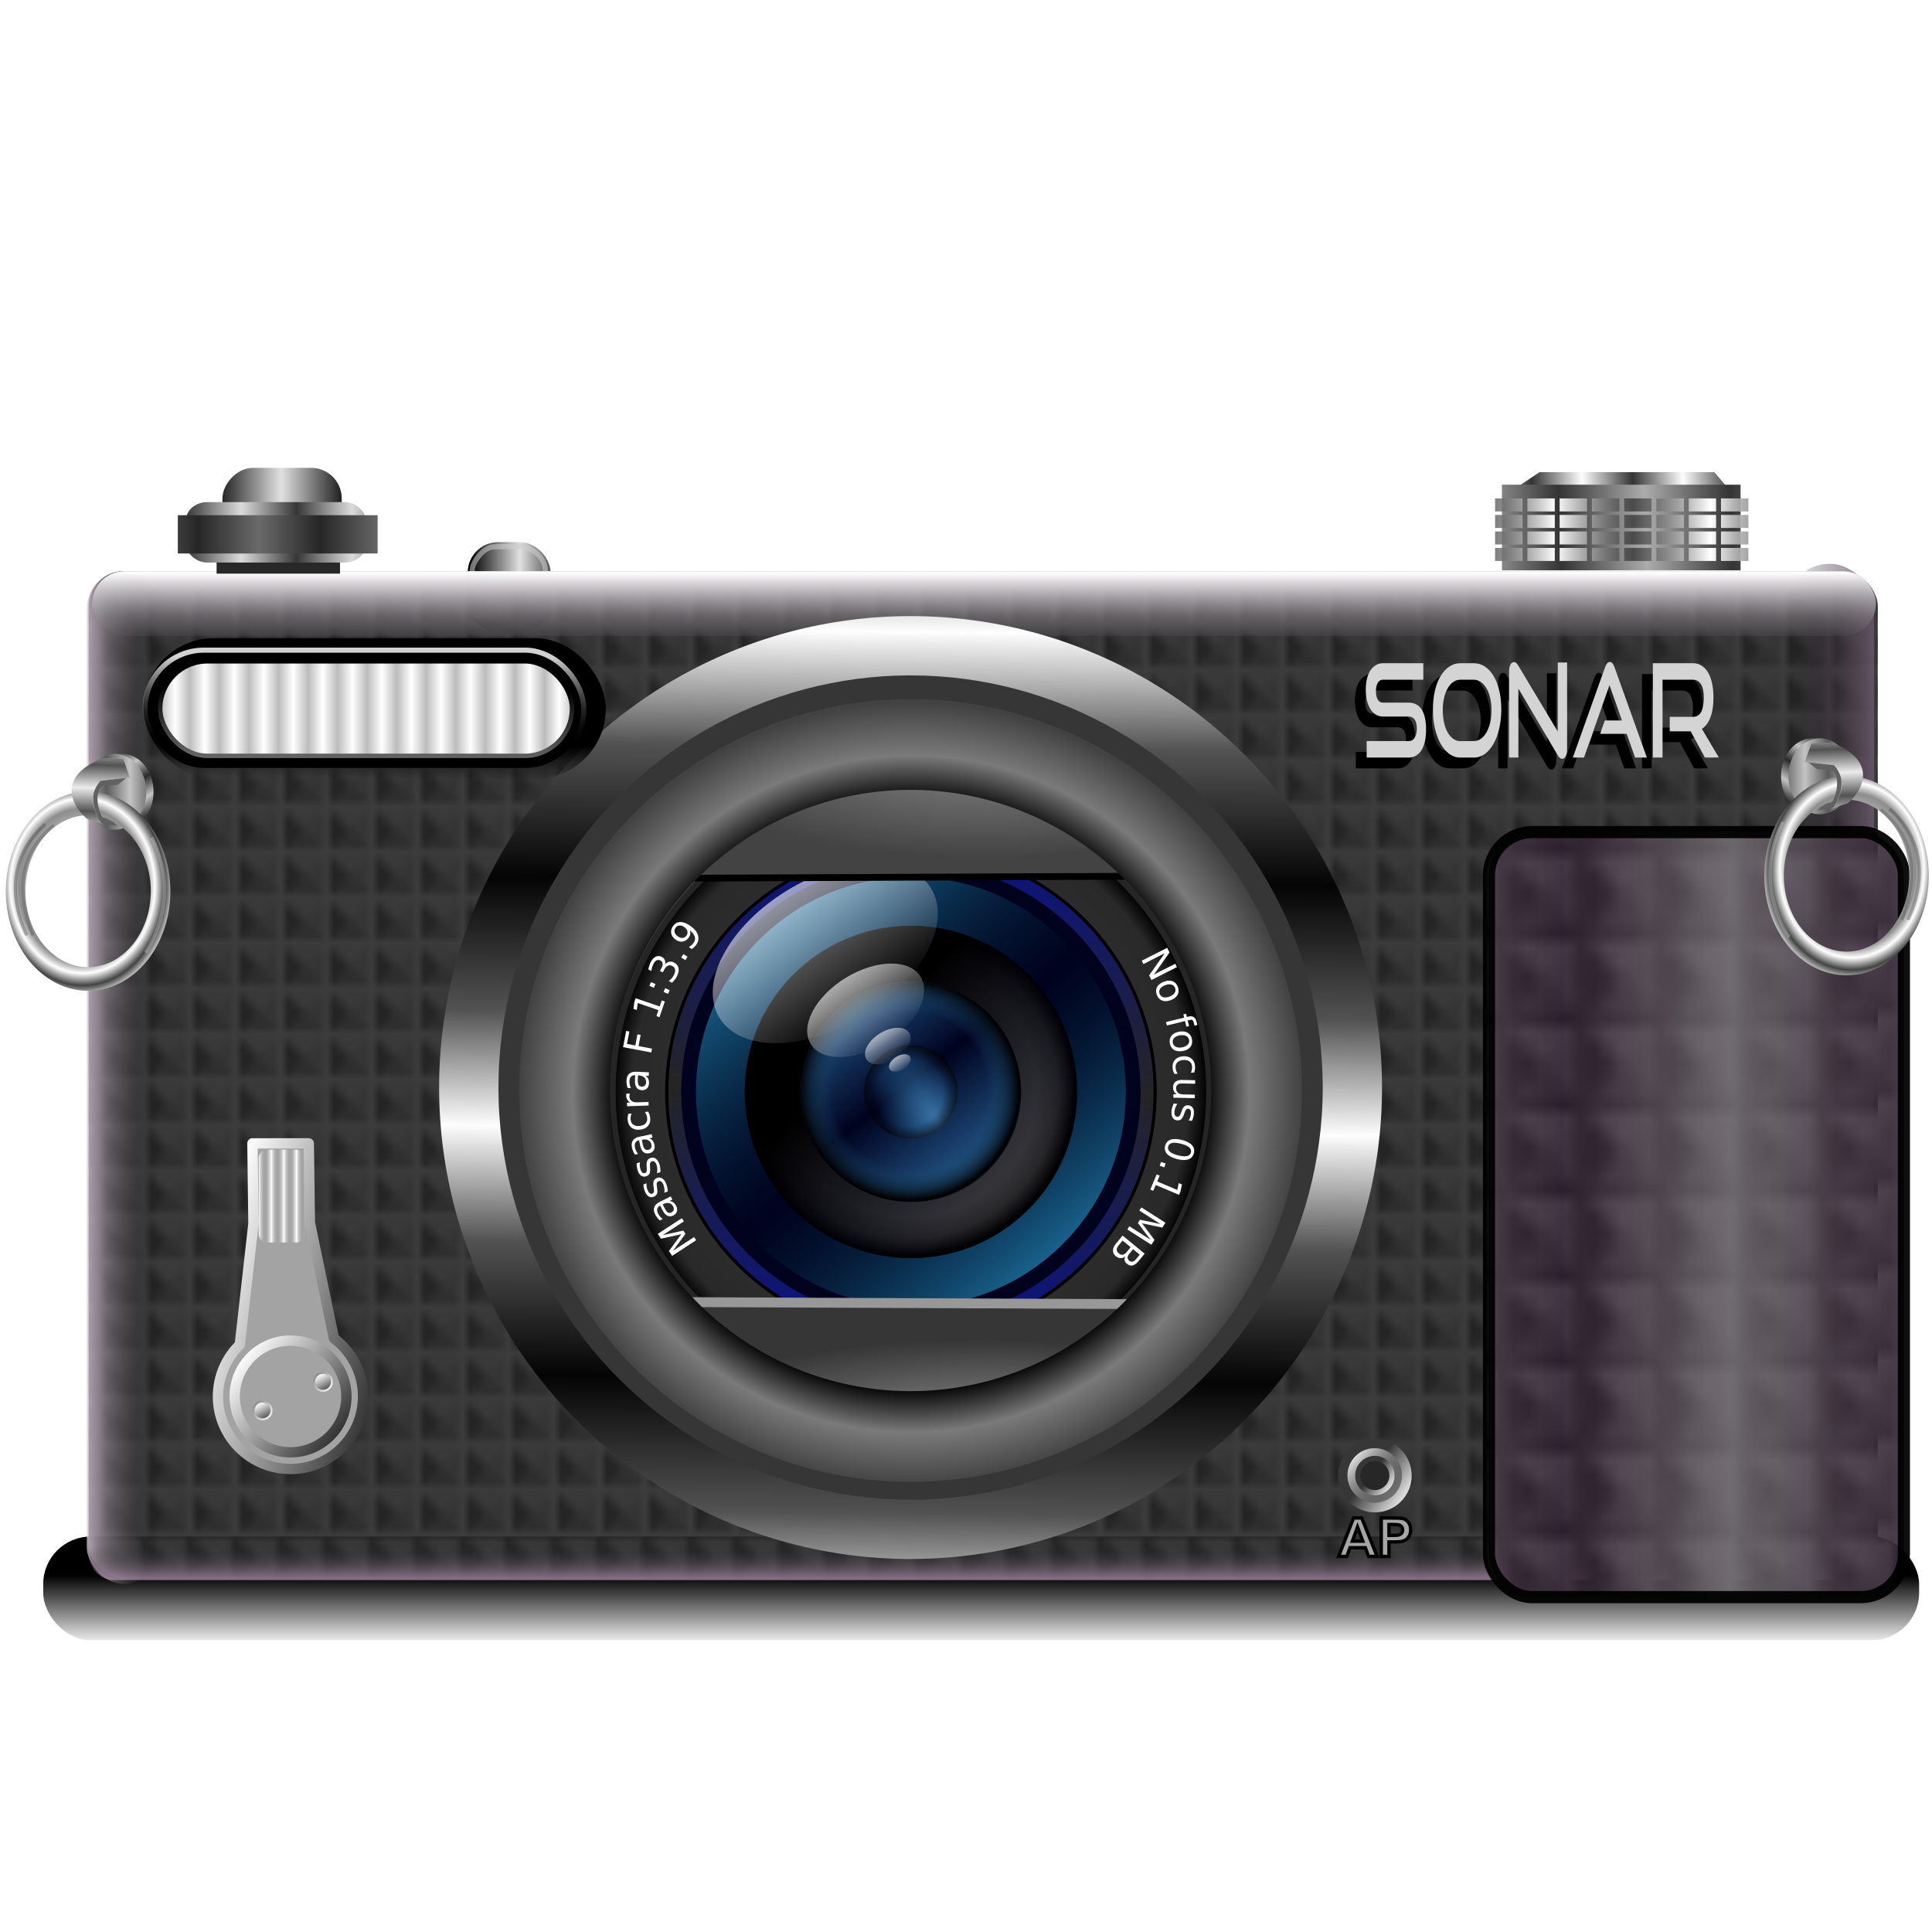 <?xml version="1.0" encoding="UTF-8" standalone="no"?>
<!-- Created with Inkscape (http://www.inkscape.org/) -->
<svg xmlns:dc="http://purl.org/dc/elements/1.1/" xmlns:cc="http://creativecommons.org/ns#" xmlns:rdf="http://www.w3.org/1999/02/22-rdf-syntax-ns#" xmlns:svg="http://www.w3.org/2000/svg" xmlns="http://www.w3.org/2000/svg" xmlns:xlink="http://www.w3.org/1999/xlink" xmlns:sodipodi="http://sodipodi.sourceforge.net/DTD/sodipodi-0.dtd" xmlns:inkscape="http://www.inkscape.org/namespaces/inkscape" width="255" height="255" viewBox="0 0 67.469 67.469" version="1.1" id="svg8" inkscape:version="0.92.5 (2060ec1f9f, 2020-04-08)" sodipodi:docname="phototonic.svg">
 <defs id="defs2">
  <linearGradient id="linearGradient1310" inkscape:collect="always">
   <stop stop-opacity="1" stop-color="#858585" id="stop1306"/>
   <stop stop-opacity="1" stop-color="#434343" id="stop1308" offset="1"/>
  </linearGradient>
  <linearGradient inkscape:collect="always" id="linearGradient1150">
   <stop stop-opacity="1" stop-color="#343434" id="stop1146"/>
   <stop stop-opacity="1" stop-color="#fdfdfd" offset="1" id="stop1148"/>
  </linearGradient>
  <linearGradient inkscape:collect="always" id="linearGradient1144">
   <stop stop-opacity="0" stop-color="#030003" id="stop1140"/>
   <stop stop-opacity="0.741" stop-color="#e0cfe0" offset="1" id="stop1142"/>
  </linearGradient>
  <linearGradient id="linearGradient1138" inkscape:collect="always">
   <stop stop-opacity="0" stop-color="#373637" id="stop1133"/>
   <stop stop-opacity="0.989" stop-color="#ffffff" id="stop1136" offset="1"/>
  </linearGradient>
  <pattern inkscape:collect="always" xlink:href="#pattern2054" id="pattern2071" patternTransform="matrix(0.468,0,0,0.497,-9.14,235.562)"/>
  <linearGradient inkscape:collect="always" id="linearGradient2065">
   <stop id="stop2061" stop-color="#6d686d" stop-opacity="0.94"/>
   <stop offset="1" id="stop2063" stop-color="#2a1a2a" stop-opacity="0.854"/>
  </linearGradient>
  <linearGradient inkscape:collect="always" id="linearGradient2174">
   <stop id="stop2170" stop-color="#000000" stop-opacity="1"/>
   <stop offset="1" id="stop2172" stop-color="#000000" stop-opacity="0"/>
  </linearGradient>
  <linearGradient inkscape:collect="always" id="linearGradient1156">
   <stop id="stop1152" stop-color="#6b6b6b" stop-opacity="1"/>
   <stop id="stop1162" offset="0.75" stop-color="#000000" stop-opacity="1"/>
   <stop id="stop1160" offset="0.864" stop-color="#7a7a7a" stop-opacity="1"/>
   <stop offset="1" id="stop1154" stop-color="#424242" stop-opacity="1"/>
  </linearGradient>
  <linearGradient inkscape:collect="always" id="linearGradient1139">
   <stop id="stop1135" stop-color="#858585" stop-opacity="1"/>
   <stop offset="1" id="stop1137" stop-color="#363636" stop-opacity="1"/>
  </linearGradient>
  <linearGradient inkscape:collect="always" id="linearGradient971">
   <stop id="stop967" stop-color="#040404" stop-opacity="1"/>
   <stop id="stop975" offset="0.538" stop-color="#535353" stop-opacity="0.992"/>
   <stop offset="1" id="stop969" stop-color="#ffffff" stop-opacity="0.993"/>
  </linearGradient>
  <linearGradient id="linearGradient955" inkscape:collect="always">
   <stop id="stop951" stop-color="#030003" stop-opacity="0"/>
   <stop id="stop953" offset="1" stop-color="#725d72" stop-opacity="0.741"/>
  </linearGradient>
  <linearGradient inkscape:collect="always" id="linearGradient923">
   <stop id="stop919" stop-color="#373637" stop-opacity="0"/>
   <stop offset="1" id="stop921" stop-color="#cca7cc" stop-opacity="0.743"/>
  </linearGradient>
  <clipPath clipPathUnits="userSpaceOnUse" id="clipPath2059">
   <path d="m -10.1,231.685 c 3.559,2.506 4.832,-0.585 2.965,-3.064 -3.182,-4.225 -6.444,-9.84 -12.355,-15.913 -2.595,-2.669 -11.861,-7.808 -11.861,-7.808 0,0 -0.115,-2.188 -0.099,-3.064 0.011,-0.582 -0.566,-0.564 -0.89,-0.297 -0.782,0.645 -2.471,2.57 -2.471,2.57 l -1.68,-0.099 -1.087,-1.581 c -0.297,-0.411 -0.636,-0.346 -0.89,0 -0.545,1.85 -0.879,3.885 -3.459,3.954 l 4.448,3.954 c 7.766,1.553 15.579,5.585 20.262,14.332 0,0 4.526,5.194 7.116,7.018 z" id="path2061" sodipodi:nodetypes="csscsscccccccs" inkscape:connector-curvature="0" stroke-dasharray="none" stroke-opacity="1" fill="#ffffff" fill-rule="evenodd" stroke="none" stroke-linejoin="miter" fill-opacity="1" stroke-linecap="butt" stroke-width="0.048" stroke-miterlimit="4"/>
  </clipPath>
  <clipPath id="clipPath2059-5" clipPathUnits="userSpaceOnUse">
   <path stroke-miterlimit="4" stroke-width="0.048" stroke-linecap="butt" fill-opacity="1" stroke-linejoin="miter" stroke="none" fill-rule="evenodd" fill="#ffffff" stroke-opacity="1" stroke-dasharray="none" inkscape:connector-curvature="0" sodipodi:nodetypes="csscsscccccccs" id="path2061-3" d="m -10.1,231.685 c 3.559,2.506 4.832,-0.585 2.965,-3.064 -3.182,-4.225 -6.444,-9.84 -12.355,-15.913 -2.595,-2.669 -11.861,-7.808 -11.861,-7.808 0,0 -0.115,-2.188 -0.099,-3.064 0.011,-0.582 -0.566,-0.564 -0.89,-0.297 -0.782,0.645 -2.471,2.57 -2.471,2.57 l -1.68,-0.099 -1.087,-1.581 c -0.297,-0.411 -0.636,-0.346 -0.89,0 -0.545,1.85 -0.879,3.885 -3.459,3.954 l 4.448,3.954 c 7.766,1.553 15.579,5.585 20.262,14.332 0,0 4.526,5.194 7.116,7.018 z"/>
  </clipPath>
  <clipPath id="clipPath">
   <path fill-opacity="0.95" stroke="none" fill="#1b1b1b" sodipodi:nodetypes="csssscc" inkscape:connector-curvature="0" id="rect5264" d="m -515.73,435.564 v 5.838 c 0,9.743 -7.844,17.587 -17.587,17.587 h -135.051 c -9.743,0 -17.587,-7.844 -17.587,-17.587 v -5.838 z"/>
  </clipPath>
  <clipPath clipPathUnits="userSpaceOnUse" id="clipPath2059-7">
   <path d="m -10.1,231.685 c 3.559,2.506 4.832,-0.585 2.965,-3.064 -3.182,-4.225 -6.444,-9.84 -12.355,-15.913 -2.595,-2.669 -11.861,-7.808 -11.861,-7.808 0,0 -0.115,-2.188 -0.099,-3.064 0.011,-0.582 -0.566,-0.564 -0.89,-0.297 -0.782,0.645 -2.471,2.57 -2.471,2.57 l -1.68,-0.099 -1.087,-1.581 c -0.297,-0.411 -0.636,-0.346 -0.89,0 -0.545,1.85 -0.879,3.885 -3.459,3.954 l 4.448,3.954 c 7.766,1.553 15.579,5.585 20.262,14.332 0,0 4.526,5.194 7.116,7.018 z" id="path2061-5" sodipodi:nodetypes="csscsscccccccs" inkscape:connector-curvature="0" stroke-dasharray="none" stroke-opacity="1" fill="#ffffff" fill-rule="evenodd" stroke="none" stroke-linejoin="miter" fill-opacity="1" stroke-linecap="butt" stroke-width="0.048" stroke-miterlimit="4"/>
  </clipPath>
  <clipPath clipPathUnits="userSpaceOnUse" id="clipPath1162">
   <path stroke-miterlimit="4" stroke-width="0.071" stroke-linecap="round" fill-opacity="0.347" stroke-linejoin="round" stroke="none" fill="#000000" stroke-opacity="1" stroke-dasharray="none" inkscape:connector-curvature="0" d="m -65.65,239.846 c -9.358,0 -16.952,7.594 -16.952,16.952 0,9.358 7.594,16.941 16.952,16.941 0.292,0 0.579,-0.008 0.868,-0.022 2.123,-0.108 4.148,-0.606 5.995,-1.424 l 2.67,3.971 c -0.226,0.495 -0.245,0.964 -0.011,1.313 l 15.673,23.326 c 0.495,0.737 1.944,0.632 3.248,-0.245 1.304,-0.876 1.964,-2.177 1.468,-2.914 L -51.423,274.417 c -0.233,-0.347 -0.683,-0.499 -1.224,-0.478 l -2.558,-3.804 c 3.96,-3.1 6.507,-7.92 6.507,-13.337 0,-9.358 -7.594,-16.952 -16.952,-16.952 z m 0,2.581 c 7.929,0 14.371,6.442 14.371,14.371 0,7.929 -6.442,14.36 -14.371,14.36 -7.929,0 -14.349,-6.431 -14.349,-14.36 0,-0.248 -0.001,-0.489 0.011,-0.734 0.384,-7.586 6.657,-13.637 14.338,-13.637 z" id="path1164"/>
  </clipPath>
  <linearGradient inkscape:collect="always" xlink:href="#linearGradient923" id="linearGradient925" x1="-49.609" y1="236.94" x2="-49.609" y2="232.45" gradientUnits="userSpaceOnUse" gradientTransform="matrix(0.604,0,0,0.604,64.671,109.134)"/>
  <linearGradient inkscape:collect="always" xlink:href="#linearGradient955" id="linearGradient933" x1="-3.734" y1="261.63" x2="1.387" y2="261.63" gradientUnits="userSpaceOnUse" gradientTransform="matrix(0.604,0,0,0.604,64.606,109.005)"/>
  <linearGradient inkscape:collect="always" xlink:href="#linearGradient1144" id="linearGradient941" x1="-97.73" y1="264.62" x2="-101.99" y2="264.62" gradientUnits="userSpaceOnUse" gradientTransform="matrix(0.604,0,0,0.604,64.606,109.005)"/>
  <linearGradient inkscape:collect="always" xlink:href="#linearGradient923" id="linearGradient949" x1="-55.37" y1="288.99" x2="-55.37" y2="291.08" gradientUnits="userSpaceOnUse" gradientTransform="matrix(0.604,0,0,0.604,64.606,109.005)"/>
  <linearGradient inkscape:collect="always" xlink:href="#linearGradient971" id="linearGradient973" x1="31.793" y1="258.7" x2="31.899" y2="249.74" gradientUnits="userSpaceOnUse" spreadMethod="reflect" gradientTransform="matrix(0.971,0,0,0.971,-1.025,9.078)"/>
  <radialGradient inkscape:collect="always" xlink:href="#linearGradient1310" id="radialGradient1141" cx="36.4" cy="-249.19" fx="36.4" fy="-249.19" r="11.543" gradientTransform="matrix(0.971,0,0,-0.313,-0.949,177.863)" gradientUnits="userSpaceOnUse"/>
  <radialGradient inkscape:collect="always" xlink:href="#linearGradient1139" id="radialGradient1145" gradientUnits="userSpaceOnUse" gradientTransform="matrix(0.971,0,0,0.242,-0.949,339.419)" cx="36.4" cy="-249.19" fx="36.4" fy="-249.19" r="11.543"/>
  <radialGradient inkscape:collect="always" xlink:href="#linearGradient1156" id="radialGradient1158" cx="33.82" cy="266.38" fx="33.82" fy="266.38" r="14.08" gradientTransform="matrix(0.971,0,0,0.971,-1.025,9.078)" gradientUnits="userSpaceOnUse"/>
  <linearGradient id="linearGradient9230" inkscape:collect="always">
   <stop id="stop9232" stop-color="#000000" stop-opacity="1"/>
   <stop id="stop9234" offset="1" stop-color="#e1e1e1" stop-opacity="1"/>
  </linearGradient>
  <linearGradient id="linearGradient9152" inkscape:collect="always">
   <stop id="stop9154" stop-color="#262626" stop-opacity="1"/>
   <stop id="stop9156" offset="1" stop-color="#6a6a6a" stop-opacity="1"/>
  </linearGradient>
  <linearGradient id="linearGradient9122" inkscape:collect="always">
   <stop id="stop9124" stop-color="#343434" stop-opacity="1"/>
   <stop id="stop9126" offset="1" stop-color="#acacac" stop-opacity="1"/>
  </linearGradient>
  <linearGradient id="linearGradient9112" inkscape:collect="always">
   <stop id="stop9114" stop-color="#ffffff" stop-opacity="1"/>
   <stop id="stop9116" offset="1" stop-color="#2c2c2c" stop-opacity="0.718"/>
  </linearGradient>
  <linearGradient id="linearGradient8921" inkscape:collect="always">
   <stop id="stop8923" stop-color="#e1e1e1" stop-opacity="1"/>
   <stop id="stop8925" offset="1" stop-color="#242424" stop-opacity="0"/>
  </linearGradient>
  <linearGradient id="linearGradient8911" inkscape:collect="always">
   <stop id="stop8913" stop-color="#373737" stop-opacity="1"/>
   <stop id="stop8915" offset="1" stop-color="#dbdbdb" stop-opacity="1"/>
  </linearGradient>
  <linearGradient inkscape:collect="always" id="linearGradient7349">
   <stop id="stop7351" stop-color="#c3c3c3" stop-opacity="1"/>
   <stop offset="1" id="stop7353" stop-color="#2a2a2a" stop-opacity="1"/>
  </linearGradient>
  <linearGradient id="linearGradient7331" inkscape:collect="always">
   <stop id="stop7333" stop-color="#c3c3c3" stop-opacity="1"/>
   <stop id="stop7335" offset="1" stop-color="#5b5b5b" stop-opacity="1"/>
  </linearGradient>
  <linearGradient id="linearGradient7319" inkscape:collect="always">
   <stop id="stop7321" stop-color="#ececec" stop-opacity="1"/>
   <stop id="stop7323" offset="1" stop-color="#535353" stop-opacity="1"/>
  </linearGradient>
  <linearGradient id="linearGradient7297" inkscape:collect="always">
   <stop id="stop7299" stop-color="#8d8d8d" stop-opacity="1"/>
   <stop offset="0.653" id="stop7309" stop-color="#aaaaaa" stop-opacity="1"/>
   <stop offset="0.775" id="stop7305" stop-color="#8d8d8d" stop-opacity="1"/>
   <stop id="stop7307" offset="0.878" stop-color="#ffffff" stop-opacity="1"/>
   <stop id="stop7301" offset="1" stop-color="#434343" stop-opacity="1"/>
  </linearGradient>
  <radialGradient spreadMethod="reflect" gradientUnits="userSpaceOnUse" gradientTransform="matrix(1,0,0,1.211,-104.852,46.883)" r="124.91" fy="-215.54" fx="-41.635" cy="-215.54" cx="-41.635" id="radialGradient7303" xlink:href="#linearGradient7297" inkscape:collect="always"/>
  <linearGradient gradientTransform="translate(-16.665,-6.944)" spreadMethod="reflect" gradientUnits="userSpaceOnUse" y2="-391.26" x2="-115.45" y1="-355.85" x1="-116.62" id="linearGradient7325" xlink:href="#linearGradient7319" inkscape:collect="always"/>
  <linearGradient spreadMethod="reflect" gradientUnits="userSpaceOnUse" y2="-356.96" x2="-110.41" y1="-356.96" x1="-145.82" id="linearGradient7337" xlink:href="#linearGradient7331" inkscape:collect="always"/>
  <linearGradient gradientTransform="translate(11.11)" y2="-377.1" x2="-67.36" y1="-400.7" x1="-81.24" spreadMethod="reflect" gradientUnits="userSpaceOnUse" id="linearGradient7341" xlink:href="#linearGradient7349" inkscape:collect="always"/>
  <filter height="1.03" y="-0.015" width="1.114" x="-0.057" id="filter7359" inkscape:collect="always" color-interpolation-filters="sRGB">
   <feGaussianBlur id="feGaussianBlur7361" stdDeviation="1.07" inkscape:collect="always"/>
  </filter>
  <filter height="1.031" y="-0.015" width="1.109" x="-0.055" id="filter7375" inkscape:collect="always" color-interpolation-filters="sRGB">
   <feGaussianBlur id="feGaussianBlur7377" stdDeviation="1.073" inkscape:collect="always"/>
  </filter>
  <filter height="1.028" y="-0.014" width="1.168" x="-0.084" id="filter7383" inkscape:collect="always" color-interpolation-filters="sRGB">
   <feGaussianBlur id="feGaussianBlur7385" stdDeviation="1.021" inkscape:collect="always"/>
  </filter>
  <radialGradient r="124.91" fy="-215.54" fx="-41.635" cy="-215.54" cx="-41.635" spreadMethod="reflect" gradientTransform="matrix(1,0,0,1.211,-104.852,46.883)" gradientUnits="userSpaceOnUse" id="radialGradient7419" xlink:href="#linearGradient7297" inkscape:collect="always"/>
  <linearGradient gradientUnits="userSpaceOnUse" y2="205.24" x2="399.33" y1="155.99" x1="332.51" id="linearGradient8917" xlink:href="#linearGradient8911" inkscape:collect="always"/>
  <linearGradient gradientUnits="userSpaceOnUse" y2="199.38" x2="375.3" y1="129.01" x1="296.72" id="linearGradient8927" xlink:href="#linearGradient8921" inkscape:collect="always"/>
  <linearGradient gradientTransform="matrix(0.535,0,0,0.535,157.689,77.48)" y2="205.24" x2="399.33" y1="155.99" x1="332.51" gradientUnits="userSpaceOnUse" id="linearGradient8931" xlink:href="#linearGradient8911" inkscape:collect="always"/>
  <linearGradient gradientTransform="matrix(1,0,0,0.873,0,-108.965)" spreadMethod="reflect" gradientUnits="userSpaceOnUse" y2="-893.23" x2="568.63" y1="-893.23" x1="489.07" id="linearGradient9118" xlink:href="#linearGradient9112" inkscape:collect="always"/>
  <linearGradient spreadMethod="reflect" gradientUnits="userSpaceOnUse" y2="-888.41" x2="581.72" y1="-884.89" x1="493.76" id="linearGradient9128" xlink:href="#linearGradient9122" inkscape:collect="always"/>
  <linearGradient gradientTransform="translate(0,-12.901)" y2="-895.45" x2="518.39" y1="-891.93" x1="466.78" spreadMethod="reflect" gradientUnits="userSpaceOnUse" id="linearGradient9133" xlink:href="#linearGradient1150" inkscape:collect="always"/>
  <linearGradient spreadMethod="reflect" gradientUnits="userSpaceOnUse" y2="-920.67" x2="192.34" y1="-920.67" x1="137.22" id="linearGradient9148" xlink:href="#linearGradient8911" inkscape:collect="always"/>
  <linearGradient gradientTransform="translate(0,4.691)" spreadMethod="reflect" gradientUnits="userSpaceOnUse" y2="-923.01" x2="209.94" y1="-923.01" x1="148.95" id="linearGradient9158" xlink:href="#linearGradient9152" inkscape:collect="always"/>
  <linearGradient gradientTransform="matrix(0.169,0,0,0.169,-7.372,41.303)" spreadMethod="reflect" gradientUnits="userSpaceOnUse" y2="299.07" x2="1165.79" y1="299.07" x1="1125.91" id="linearGradient9236" xlink:href="#linearGradient9230" inkscape:collect="always"/>
  <linearGradient gradientTransform="matrix(0.062,0,0,0.043,-82.097,234.486)" y2="299.07" x2="1165.79" y1="299.07" x1="1125.91" spreadMethod="reflect" gradientUnits="userSpaceOnUse" id="linearGradient9240" xlink:href="#linearGradient9230" inkscape:collect="always"/>
  <linearGradient id="linearGradient4315" inkscape:collect="always">
   <stop id="stop4317" stop-color="#ffffff" stop-opacity="0.6"/>
   <stop id="stop4319" offset="1" stop-color="#ffffff" stop-opacity="0"/>
  </linearGradient>
  <linearGradient id="linearGradient4293" inkscape:collect="always">
   <stop id="stop4295" stop-color="#000000" stop-opacity="0"/>
   <stop offset="0.588" id="stop4299" stop-color="#000000" stop-opacity="0"/>
   <stop id="stop4297" offset="1" stop-color="#000000" stop-opacity="1"/>
  </linearGradient>
  <linearGradient inkscape:collect="always" id="linearGradient4275">
   <stop id="stop4277" stop-color="#3b74a6" stop-opacity="1"/>
   <stop offset="1" id="stop4279" stop-color="#256ba2" stop-opacity="0"/>
  </linearGradient>
  <linearGradient id="linearGradient4253-3" inkscape:collect="always">
   <stop id="stop4265" stop-color="#00021e" stop-opacity="0"/>
   <stop offset="0.712" id="stop4271" stop-color="#1e547a" stop-opacity="0"/>
   <stop id="stop4267" offset="1" stop-color="#000000" stop-opacity="1"/>
  </linearGradient>
  <linearGradient inkscape:collect="always" id="linearGradient4253">
   <stop id="stop4255" stop-color="#00021e" stop-opacity="1"/>
   <stop offset="1" id="stop4257" stop-color="#276196" stop-opacity="1"/>
  </linearGradient>
  <linearGradient inkscape:collect="always" id="linearGradient4229">
   <stop id="stop4231" stop-color="#000000" stop-opacity="1"/>
   <stop offset="1" id="stop4233" stop-color="#00021e" stop-opacity="0"/>
  </linearGradient>
  <linearGradient inkscape:collect="always" id="linearGradient4194-5">
   <stop id="stop4196-3" stop-color="#363636" stop-opacity="1"/>
   <stop id="stop4225" offset="0.77" stop-color="#404040" stop-opacity="1"/>
   <stop id="stop4223" offset="0.892" stop-color="#2c2c2c" stop-opacity="1"/>
   <stop offset="1" id="stop4198-5" stop-color="#000000" stop-opacity="1"/>
  </linearGradient>
  <linearGradient inkscape:collect="always" id="linearGradient4184">
   <stop id="stop4186" stop-color="#19628c" stop-opacity="1"/>
   <stop offset="1" id="stop4188" stop-color="#062d44" stop-opacity="0"/>
  </linearGradient>
  <linearGradient inkscape:collect="always" id="linearGradient4170">
   <stop id="stop4172" stop-color="#252525" stop-opacity="1"/>
   <stop offset="1" id="stop4174" stop-color="#0a1282" stop-opacity="1"/>
  </linearGradient>
  <linearGradient inkscape:collect="always" id="linearGradient4156">
   <stop id="stop4158" stop-color="#404040" stop-opacity="1"/>
   <stop id="stop4166" offset="0.935" stop-color="#292929" stop-opacity="1"/>
   <stop offset="1" id="stop4160" stop-color="#000000" stop-opacity="1"/>
  </linearGradient>
  <linearGradient inkscape:collect="always" id="linearGradient4140">
   <stop id="stop4142" stop-color="#404040" stop-opacity="1"/>
   <stop id="stop4148" offset="0.542" stop-color="#232323" stop-opacity="1"/>
   <stop offset="0.961" id="stop4150" stop-color="#5a5a5a" stop-opacity="1"/>
   <stop offset="1" id="stop4144" stop-color="#000000" stop-opacity="1"/>
  </linearGradient>
  <radialGradient inkscape:collect="always" xlink:href="#linearGradient4140" id="radialGradient4146" cx="126.61" cy="127.74" fx="126.61" fy="127.74" r="114.01" gradientUnits="userSpaceOnUse" gradientTransform="matrix(0.099,0,0,0.099,-27.682,254.539)"/>
  <radialGradient inkscape:collect="always" xlink:href="#linearGradient4156" id="radialGradient4164" cx="122.74" cy="125.48" fx="122.74" fy="125.48" r="103.74" gradientUnits="userSpaceOnUse" gradientTransform="matrix(0.1,-0.004,0.004,0.101,-27.936,255.062)"/>
  <linearGradient inkscape:collect="always" xlink:href="#linearGradient4170" id="linearGradient4176" x1="129.95" y1="125.81" x2="131.35" y2="39.677" gradientUnits="userSpaceOnUse" spreadMethod="reflect" gradientTransform="matrix(0.099,0,0,0.099,-27.33,254.732)"/>
  <linearGradient inkscape:collect="always" xlink:href="#linearGradient4184" id="linearGradient4190" x1="73.69" y1="69.68" x2="122.44" y2="127.42" gradientUnits="userSpaceOnUse" spreadMethod="reflect" gradientTransform="matrix(0.099,0,0,0.099,-27.33,254.732)"/>
  <radialGradient inkscape:collect="always" xlink:href="#linearGradient4194-5" id="radialGradient4202" cx="122.74" cy="125.48" fx="122.74" fy="125.48" r="58.41" gradientUnits="userSpaceOnUse" gradientTransform="matrix(0.099,0,0,0.099,-27.33,254.732)"/>
  <linearGradient inkscape:collect="always" xlink:href="#linearGradient4229" id="linearGradient4235" x1="106.13" y1="108.23" x2="167.42" y2="165" gradientUnits="userSpaceOnUse" gradientTransform="matrix(0.099,0,0,0.099,-27.33,254.732)"/>
  <linearGradient inkscape:collect="always" xlink:href="#linearGradient4253" id="linearGradient4259" x1="119.81" y1="125.16" x2="145.99" y2="158.71" gradientUnits="userSpaceOnUse" spreadMethod="reflect" gradientTransform="matrix(0.099,0,0,0.099,-27.33,254.732)"/>
  <radialGradient inkscape:collect="always" xlink:href="#linearGradient4253-3" id="radialGradient4269" cx="122.74" cy="125.48" fx="122.74" fy="125.48" r="38.733" gradientUnits="userSpaceOnUse" spreadMethod="reflect" gradientTransform="matrix(0.099,0,0,0.099,-27.33,254.732)"/>
  <radialGradient inkscape:collect="always" xlink:href="#linearGradient4275" id="radialGradient4281" cx="131.45" cy="135.81" fx="131.45" fy="135.81" r="16.475" gradientUnits="userSpaceOnUse" gradientTransform="matrix(0.082,-0.056,0.125,0.183,-41.983,250.716)"/>
  <radialGradient inkscape:collect="always" xlink:href="#linearGradient4293" id="radialGradient4291" gradientUnits="userSpaceOnUse" gradientTransform="matrix(0.096,-0.075,0.073,0.094,-37.216,264.719)" cx="130.18" cy="130.74" fx="130.18" fy="130.74" r="16.475"/>
  <linearGradient inkscape:collect="always" xlink:href="#linearGradient4315" id="linearGradient4309" x1="37.423" y1="87.74" x2="41.28" y2="140.41" gradientUnits="userSpaceOnUse" gradientTransform="matrix(0.099,0,0,0.099,-156.245,203.034)"/>
  <linearGradient inkscape:collect="always" xlink:href="#linearGradient4315" id="linearGradient4313" gradientUnits="userSpaceOnUse" x1="37.423" y1="87.74" x2="41.28" y2="140.41" gradientTransform="matrix(0.052,0,0,0.052,-154.217,210.908)"/>
  <linearGradient inkscape:collect="always" xlink:href="#linearGradient4315" id="linearGradient4323" gradientUnits="userSpaceOnUse" gradientTransform="matrix(0.02,0,0,0.02,-152.982,215.958)" x1="37.423" y1="87.74" x2="41.28" y2="140.41"/>
  <linearGradient inkscape:collect="always" xlink:href="#linearGradient4315" id="linearGradient4327" gradientUnits="userSpaceOnUse" gradientTransform="matrix(0.01,0,0,0.01,-152.525,217.892)" x1="37.423" y1="87.74" x2="41.28" y2="140.41"/>
  <filter height="1.047" y="-0.023" width="1.016" x="-0.008" id="filter2175" inkscape:collect="always" color-interpolation-filters="sRGB">
   <feGaussianBlur id="feGaussianBlur2177" stdDeviation="0.033" inkscape:collect="always"/>
  </filter>
  <linearGradient inkscape:collect="always" xlink:href="#linearGradient7349" id="linearGradient2034" gradientUnits="userSpaceOnUse" gradientTransform="translate(11.11)" x1="-81.24" y1="-400.7" x2="-67.36" y2="-377.1" spreadMethod="reflect"/>
  <linearGradient inkscape:collect="always" xlink:href="#linearGradient7331" id="linearGradient2036" gradientUnits="userSpaceOnUse" x1="-145.82" y1="-356.96" x2="-110.41" y2="-356.96" spreadMethod="reflect"/>
  <linearGradient inkscape:collect="always" xlink:href="#linearGradient7319" id="linearGradient2038" gradientUnits="userSpaceOnUse" gradientTransform="translate(-16.665,-6.944)" x1="-116.62" y1="-355.85" x2="-115.45" y2="-391.26" spreadMethod="reflect"/>
  <linearGradient inkscape:collect="always" xlink:href="#linearGradient1138" id="linearGradient2166" gradientUnits="userSpaceOnUse" gradientTransform="matrix(0.604,0,0,0.604,64.671,109.134)" x1="-49.609" y1="236.94" x2="-49.609" y2="232.45"/>
  <linearGradient inkscape:collect="always" xlink:href="#linearGradient2174" id="linearGradient2176" x1="33.433" y1="283.94" x2="33.433" y2="286.43" gradientUnits="userSpaceOnUse" gradientTransform="translate(-0.151,0.604)"/>
  <filter inkscape:collect="always" id="filter2182" x="-0.013" width="1.025" y="-0.229" height="1.458" color-interpolation-filters="sRGB">
   <feGaussianBlur inkscape:collect="always" stdDeviation="0.346" id="feGaussianBlur2184"/>
  </filter>
  <pattern patternTransform="translate(1.1460984e-5,1.0070743e-4)" id="pattern1723" xlink:href="#pattern1780" inkscape:collect="always"/>
  <pattern id="pattern1780" patternTransform="matrix(0.75,0,0,0.75,-8.002,111.508)" height="5.186" width="5.194" patternUnits="userSpaceOnUse">
   <g transform="matrix(0.194,0,0,0.194,7.871,-16.27)" id="g1778">
    <rect id="rect1770" width="26.797" height="26.797" x="-40.627" y="84.06" opacity="1" stroke-dasharray="none" stroke-opacity="1" fill="#dedede" stroke="none" stroke-linejoin="round" fill-opacity="1" stroke-linecap="square" stroke-width="0.75" stroke-dashoffset="0" stroke-miterlimit="4"/>
    <path d="m -40.574,84.124 26.736,26.736 h -26.827 z" id="path1772" inkscape:connector-curvature="0" stroke-opacity="1" fill="#030303" stroke="none" stroke-linejoin="miter" fill-opacity="1" stroke-linecap="butt" stroke-width="0.75"/>
    <path d="m -13.898,84.094 -13.36,13.376 13.36,13.391 0.03,-0.06 z" id="path1774" inkscape:connector-curvature="0" sodipodi:nodetypes="ccccc" stroke-opacity="1" fill="#afafaf" stroke="none" stroke-linejoin="miter" fill-opacity="1" stroke-linecap="butt" stroke-width="0.75"/>
    <path sodipodi:nodetypes="ccccc" inkscape:connector-curvature="0" id="path1776" d="m -13.902,110.803 -13.376,-13.36 -13.391,13.36 0.06,0.03 z" stroke-opacity="1" fill="#6d6d6d" stroke="none" stroke-linejoin="miter" fill-opacity="1" stroke-linecap="butt" stroke-width="0.75"/>
   </g>
  </pattern>
  <pattern patternUnits="userSpaceOnUse" width="5.194" height="5.186" patternTransform="matrix(0.265,0,0,0.265,-9.14,235.562)" id="pattern2054">
   <rect width="5.194" height="5.186" x="0" y="0" id="rect1787" fill="url(#pattern1723)" stroke="none" stroke-width="1.333"/>
  </pattern>
  <linearGradient inkscape:collect="always" xlink:href="#linearGradient2065" id="linearGradient2067" x1="59.33" y1="271.27" x2="65.35" y2="271.27" gradientUnits="userSpaceOnUse" spreadMethod="reflect" gradientTransform="translate(1.207,0.679)"/>
  <linearGradient inkscape:collect="always" id="linearGradient6367">
   <stop id="stop6369" stop-color="#ffffff" stop-opacity="1"/>
   <stop offset="1" id="stop6371" stop-color="#2a2a2a" stop-opacity="1"/>
  </linearGradient>
  <linearGradient inkscape:collect="always" id="linearGradient6314">
   <stop id="stop6316" stop-color="#ffffff" stop-opacity="1"/>
   <stop offset="1" id="stop6318" stop-color="#a3a3a3" stop-opacity="0"/>
  </linearGradient>
  <linearGradient inkscape:collect="always" id="linearGradient6289">
   <stop id="stop6291" stop-color="#ffffff" stop-opacity="1"/>
   <stop offset="1" id="stop6293" stop-color="#333333" stop-opacity="1"/>
  </linearGradient>
  <linearGradient inkscape:collect="always" id="linearGradient4336">
   <stop id="stop4338" stop-color="#ffffff" stop-opacity="1"/>
   <stop offset="1" id="stop4340" stop-color="#444444" stop-opacity="1"/>
  </linearGradient>
  <linearGradient inkscape:collect="always" id="linearGradient4328">
   <stop id="stop4330" stop-color="#888888" stop-opacity="1"/>
   <stop offset="1" id="stop4332" stop-color="#ffffff" stop-opacity="1"/>
  </linearGradient>
  <linearGradient inkscape:collect="always" xlink:href="#linearGradient4336" id="linearGradient4358" gradientUnits="userSpaceOnUse" x1="534.69" y1="-311.36" x2="540.79" y2="-300.49"/>
  <linearGradient inkscape:collect="always" xlink:href="#linearGradient4328" id="linearGradient4360" gradientUnits="userSpaceOnUse" x1="531.28" y1="-311.36" x2="543.34" y2="-300.49"/>
  <linearGradient inkscape:collect="always" xlink:href="#linearGradient6289" id="linearGradient6355" gradientUnits="userSpaceOnUse" x1="146.77" y1="-152.81" x2="177.1" y2="-128.94"/>
  <linearGradient inkscape:collect="always" xlink:href="#linearGradient6314" id="linearGradient6357" gradientUnits="userSpaceOnUse" spreadMethod="reflect" x1="190" y1="-115.06" x2="191.94" y2="-115.06"/>
  <linearGradient inkscape:collect="always" xlink:href="#linearGradient6367" id="linearGradient6373" x1="172.14" y1="-84.72" x2="233.3" y2="-66.29" gradientUnits="userSpaceOnUse"/>
  <linearGradient id="linearGradient3923">
   <stop id="stop3925" stop-color="#ffffff" stop-opacity="1"/>
   <stop id="stop3927" offset="1" stop-color="#bcbcbc" stop-opacity="1"/>
  </linearGradient>
  <linearGradient id="linearGradient3911">
   <stop id="stop3913" stop-color="#d2d2d2" stop-opacity="1"/>
   <stop id="stop3915" offset="1" stop-color="#000000" stop-opacity="0"/>
  </linearGradient>
  <linearGradient id="linearGradient3899">
   <stop id="stop3901" stop-color="#000000" stop-opacity="1"/>
   <stop offset="0.743" id="stop3907" stop-color="#000000" stop-opacity="1"/>
   <stop id="stop3903" offset="1" stop-color="#000000" stop-opacity="0"/>
  </linearGradient>
  <linearGradient id="linearGradient3801">
   <stop id="stop3803-3" stop-color="#000000" stop-opacity="1"/>
   <stop id="stop3805" offset="1" stop-color="#8d8d8d" stop-opacity="1"/>
  </linearGradient>
  <linearGradient y2="549.19" x2="1142.9" y1="473.17" x1="1144.01" gradientUnits="userSpaceOnUse" id="linearGradient4404" xlink:href="#linearGradient3899" inkscape:collect="always"/>
  <linearGradient y2="534.67" x2="1133.3" y1="491.44" x1="1133.3" gradientTransform="matrix(1,0,0,1.114,0.738,-63.482)" gradientUnits="userSpaceOnUse" id="linearGradient4406" xlink:href="#linearGradient3911" inkscape:collect="always"/>
  <linearGradient y2="510.16" x2="1243.17" y1="510.16" x1="1235.23" spreadMethod="reflect" gradientTransform="matrix(1,0,0,1.186,-1.476,-93.632)" gradientUnits="userSpaceOnUse" id="linearGradient4408" xlink:href="#linearGradient3923" inkscape:collect="always"/>
  <linearGradient y2="563.57" x2="1132.12" y1="503.68" x1="1132.91" gradientTransform="matrix(0.938,0,0,0.894,71.387,49.874)" gradientUnits="userSpaceOnUse" id="linearGradient4410" xlink:href="#linearGradient3801" inkscape:collect="always"/>
  <linearGradient inkscape:collect="always" xlink:href="#linearGradient4336" id="linearGradient2867" gradientUnits="userSpaceOnUse" x1="534.69" y1="-311.36" x2="540.79" y2="-300.49"/>
  <linearGradient inkscape:collect="always" xlink:href="#linearGradient4328" id="linearGradient2869" gradientUnits="userSpaceOnUse" x1="531.28" y1="-311.36" x2="543.34" y2="-300.49"/>
 </defs>
 <sodipodi:namedview id="base" pagecolor="#ff0000" bordercolor="#666666" borderopacity="1.0" inkscape:pageopacity="0" inkscape:pageshadow="2" inkscape:zoom="3.5058824" inkscape:cx="127.5" inkscape:cy="127.5" inkscape:document-units="px" inkscape:current-layer="layer1" showgrid="false" inkscape:snap-to-guides="false" inkscape:snap-grids="false" inkscape:snap-others="false" inkscape:object-nodes="false" inkscape:snap-nodes="false" inkscape:snap-global="false" inkscape:window-width="1920" inkscape:window-height="1056" inkscape:window-x="0" inkscape:window-y="0" inkscape:window-maximized="1" units="px" showguides="false"/>
 <g inkscape:label="Layer 1" inkscape:groupmode="layer" id="layer1" transform="translate(0,-229.531)">
  <rect id="rect2168" width="65.51" height="3.622" x="1.509" y="283.19" ry="1.66" opacity="1" stroke-dasharray="none" stroke-opacity="0.806" paint-order="normal" fill="url(#linearGradient2176)" filter="url(#filter2182)" fill-rule="evenodd" stroke="none" stroke-linejoin="round" fill-opacity="1" stroke-linecap="round" stroke-width="1.587" stroke-dashoffset="0" stroke-miterlimit="4" rx="1.66"/>
  <g id="g1236" transform="matrix(0.257,0,0,0.257,-30.586,226.458)">
   <rect ry="4.155" y="85.62" x="182.56" height="12.266" width="11.277" id="rect9228" opacity="1" stroke-dasharray="none" stroke-opacity="1" fill="url(#linearGradient9236)" stroke="none" stroke-linejoin="round" fill-opacity="1" stroke-linecap="round" stroke-width="1.012" stroke-dashoffset="0" stroke-miterlimit="4" rx="4.155"/>
   <path sodipodi:nodetypes="cccc" inkscape:connector-curvature="0" id="path2169" d="m 183.19,89.572 c -0.166,-0.94 1.416,-3.347 2.981,-3.304 l 3.357,-0.101 c 1.414,0.112 3.511,1.117 3.609,3.422" stroke-dasharray="none" stroke-opacity="0.557" fill="none" filter="url(#filter2175)" stroke="#cfcfcf" stroke-linejoin="round" stroke-linecap="round" stroke-width="0.7" stroke-miterlimit="4"/>
  </g>
  <rect ry="1.224" y="249.48" x="3.094" height="35.17" width="62.48" id="rect2052" opacity="1" stroke-dasharray="none" stroke-opacity="0.806" paint-order="normal" fill="url(#pattern2054)" fill-rule="evenodd" stroke="none" stroke-linejoin="round" fill-opacity="1" stroke-linecap="round" stroke-width="0.958" stroke-dashoffset="0" stroke-miterlimit="4" rx="1.224"/>
  <rect id="rect909" width="62.48" height="35.17" x="3.094" y="249.48" ry="1.224" opacity="1" stroke-dasharray="none" stroke-opacity="0.806" paint-order="normal" fill="#282828" fill-rule="evenodd" stroke="none" stroke-linejoin="round" fill-opacity="0.903" stroke-linecap="round" stroke-width="0.958" stroke-dashoffset="0" stroke-miterlimit="4" rx="1.224"/>
  <rect id="rect911" width="62.29" height="2.254" x="3.223" y="249.48" ry="1.127" opacity="1" stroke-dasharray="none" stroke-opacity="0.806" paint-order="normal" fill="url(#linearGradient925)" fill-rule="evenodd" stroke="none" stroke-linejoin="round" fill-opacity="1" stroke-linecap="round" stroke-width="0.958" stroke-dashoffset="0" stroke-miterlimit="4" rx="1.127"/>
  <rect id="rect913" width="2.576" height="35.36" x="3.03" y="249.48" ry="1.288" opacity="1" stroke-dasharray="none" stroke-opacity="0.806" paint-order="normal" fill="url(#linearGradient941)" fill-rule="evenodd" stroke="none" stroke-linejoin="round" fill-opacity="1" stroke-linecap="round" stroke-width="0.958" stroke-dashoffset="0" stroke-miterlimit="4" rx="1.288"/>
  <rect id="rect915" width="3.092" height="35.49" x="62.35" y="249.22" ry="1.546" opacity="1" stroke-dasharray="none" stroke-opacity="0.806" paint-order="normal" fill="url(#linearGradient933)" fill-rule="evenodd" stroke="none" stroke-linejoin="round" fill-opacity="1" stroke-linecap="round" stroke-width="0.958" stroke-dashoffset="0" stroke-miterlimit="4" rx="1.546"/>
  <rect id="rect917" width="62.41" height="1.739" x="3.094" y="282.97" ry="0.87" opacity="1" stroke-dasharray="none" stroke-opacity="0.806" paint-order="normal" fill="url(#linearGradient949)" fill-rule="evenodd" stroke="none" stroke-linejoin="round" fill-opacity="1" stroke-linecap="round" stroke-width="0.958" stroke-dashoffset="0" stroke-miterlimit="4" rx="0.87"/>
  <rect ry="1.127" y="249.48" x="3.223" height="2.254" width="62.29" id="rect963" opacity="1" stroke-dasharray="none" stroke-opacity="0.806" paint-order="normal" fill="url(#linearGradient2166)" fill-rule="evenodd" stroke="none" stroke-linejoin="round" fill-opacity="1" stroke-linecap="round" stroke-width="0.958" stroke-dashoffset="0" stroke-miterlimit="4" rx="1.127"/>
  <circle id="path965" cx="31.799" cy="267.51" r="16.464" opacity="1" stroke-dasharray="none" stroke-opacity="0.806" fill="url(#linearGradient973)" fill-rule="evenodd" stroke="none" stroke-linejoin="round" fill-opacity="1" stroke-linecap="round" stroke-width="1.541" stroke-dashoffset="0" stroke-miterlimit="4"/>
  <circle r="14.393" cy="267.51" cx="31.799" id="circle977" opacity="1" stroke-dasharray="none" stroke-opacity="0.806" fill="#363636" fill-rule="evenodd" stroke="none" stroke-linejoin="round" fill-opacity="1" stroke-linecap="round" stroke-width="1.347" stroke-dashoffset="0" stroke-miterlimit="4"/>
  <g id="g1304" transform="translate(46.941,0.453)">
   <circle stroke-miterlimit="4" id="path4138" cx="-15.1" cy="267.24" r="11.333" opacity="1" stroke-dasharray="none" stroke-opacity="1" fill="url(#radialGradient4146)" stroke="none" fill-opacity="1" stroke-linecap="round" stroke-width="0.144"/>
   <circle stroke-miterlimit="4" id="path4152" cx="-15.13" cy="267.21" r="10.599" opacity="1" stroke-dasharray="none" stroke-opacity="1" fill="#252525" stroke="#737373" fill-opacity="1" stroke-linecap="round" stroke-width="0.137"/>
   <circle stroke-miterlimit="4" r="10.312" cy="267.21" cx="-15.13" id="circle4154" opacity="1" stroke-dasharray="none" stroke-opacity="1" fill="url(#radialGradient4164)" stroke="none" fill-opacity="1" stroke-linecap="round" stroke-width="0.134"/>
   <circle stroke-miterlimit="4" r="8.528" cy="267.21" cx="-15.13" id="circle4168" opacity="1" stroke-dasharray="none" stroke-opacity="1" fill="url(#linearGradient4176)" stroke="#000000" fill-opacity="1" stroke-linecap="round" stroke-width="0.111"/>
   <circle stroke-miterlimit="4" id="circle4178" cx="-15.13" cy="267.21" r="8.02" opacity="1" stroke-dasharray="none" stroke-opacity="1" fill="#00021e" stroke="none" fill-opacity="1" stroke-linecap="round" stroke-width="0.102"/>
   <circle stroke-miterlimit="4" r="7.506" cy="267.21" cx="-15.13" id="circle4182" opacity="1" stroke-dasharray="none" stroke-opacity="1" fill="url(#linearGradient4190)" stroke="none" fill-opacity="1" stroke-linecap="round" stroke-width="0.102"/>
   <circle stroke-miterlimit="4" r="5.806" cy="267.21" cx="-15.13" id="circle4192" opacity="1" stroke-dasharray="none" stroke-opacity="1" fill="url(#radialGradient4202)" stroke="none" fill-opacity="1" stroke-linecap="round" stroke-width="0.102"/>
   <circle stroke-miterlimit="4" r="5.775" cy="267.21" cx="-15.13" id="circle4227" opacity="1" stroke-dasharray="none" stroke-opacity="1" fill="url(#linearGradient4235)" stroke="none" fill-opacity="1" stroke-linecap="round" stroke-width="0.102"/>
   <circle stroke-miterlimit="4" r="3.85" cy="267.21" cx="-15.13" id="circle4251" opacity="1" stroke-dasharray="none" stroke-opacity="1" fill="url(#linearGradient4259)" stroke="none" fill-opacity="1" stroke-linecap="round" stroke-width="0.102"/>
   <circle stroke-miterlimit="4" id="circle4261" cx="-15.13" cy="267.21" r="3.85" opacity="1" stroke-dasharray="none" stroke-opacity="1" fill="url(#radialGradient4269)" stroke="none" fill-opacity="1" stroke-linecap="round" stroke-width="0.102"/>
   <circle stroke-miterlimit="4" r="1.638" cy="267.21" cx="-15.13" id="circle4273" opacity="1" stroke-dasharray="none" stroke-opacity="1" fill="url(#radialGradient4281)" stroke="none" fill-opacity="1" stroke-linecap="round" stroke-width="0.102"/>
   <circle stroke-miterlimit="4" id="circle4283" cx="-15.13" cy="267.21" r="1.638" opacity="1" stroke-dasharray="none" stroke-opacity="1" fill="url(#radialGradient4291)" stroke="none" fill-opacity="1" stroke-linecap="round" stroke-width="0.102"/>
   <ellipse stroke-miterlimit="4" transform="rotate(-31.456)" ry="1.331" rx="2.25" cy="216.79" cx="-152.21" id="ellipse4311" opacity="1" stroke-dasharray="none" stroke-opacity="1" fill="url(#linearGradient4313)" stroke="none" fill-opacity="1" stroke-linecap="round" stroke-width="0.139"/>
   <ellipse stroke-miterlimit="4" id="path4301" cx="-152.37" cy="214.35" rx="4.331" ry="2.562" transform="rotate(-31.456)" opacity="1" stroke-dasharray="none" stroke-opacity="1" fill="url(#linearGradient4309)" stroke="none" fill-opacity="1" stroke-linecap="round" stroke-width="0.139"/>
   <ellipse stroke-miterlimit="4" id="ellipse4321" cx="-152.2" cy="218.26" rx="0.88" ry="0.521" transform="rotate(-31.456)" opacity="1" stroke-dasharray="none" stroke-opacity="1" fill="url(#linearGradient4323)" stroke="none" fill-opacity="1" stroke-linecap="round" stroke-width="0.139"/>
   <ellipse stroke-miterlimit="4" transform="rotate(-31.456)" ry="0.246" rx="0.417" cy="218.98" cx="-152.15" id="ellipse4325" opacity="1" stroke-dasharray="none" stroke-opacity="1" fill="url(#linearGradient4327)" stroke="none" fill-opacity="1" stroke-linecap="round" stroke-width="0.139"/>
   <g inkscape:transform-center-y="-0.18283782" inkscape:transform-center-x="8.5740986" font-size="13.75" letter-spacing="0" font-weight="normal" line-height="125%" word-spacing="0" font-style="normal" id="text4355" transform="matrix(-0.08,0.06,-0.06,-0.08,1.889,269.794)" stroke-opacity="1" font-family="sans-serif" fill="#ffffff" stroke="none" stroke-linejoin="miter" fill-opacity="1" stroke-linecap="butt" stroke-width="1">
    <path d="m 221.712,127.022 -0.134,2.016 -6.976,2.099 6.635,3.019 -0.134,2.016 -10.002,-0.666 0.088,-1.32 8.782,0.585 -6.688,-3.036 0.091,-1.36 7.032,-2.122 -8.782,-0.585 0.087,-1.313 10.002,0.666 z" id="path4366" inkscape:connector-curvature="0"/>
    <path d="m 213.781,142.17 q 0.27,-1.473 0.038,-2.102 -0.233,-0.63 -1.045,-0.779 -0.647,-0.119 -1.108,0.234 -0.455,0.36 -0.59,1.093 -0.185,1.01 0.416,1.749 0.607,0.746 1.796,0.964 l 0.271,0.05 0.222,-1.208 z m 0.057,2.516 -4.22,-0.775 0.223,-1.215 1.123,0.206 q -0.597,-0.54 -0.807,-1.22 -0.203,-0.679 -0.038,-1.577 0.209,-1.136 0.966,-1.693 0.763,-0.549 1.833,-0.353 1.248,0.229 1.729,1.178 0.48,0.955 0.176,2.613 l -0.313,1.704 0.119,0.022 q 0.839,0.154 1.396,-0.317 0.563,-0.463 0.746,-1.46 0.116,-0.634 0.075,-1.263 -0.042,-0.629 -0.243,-1.239 l 1.123,0.206 q 0.135,0.714 0.145,1.365 0.017,0.652 -0.092,1.246 -0.295,1.605 -1.272,2.244 -0.978,0.64 -2.668,0.329 z" id="path4368" inkscape:connector-curvature="0"/>
    <path d="m 214.767,152.964 -1.126,-0.312 q 0.399,-0.433 0.679,-0.94 0.28,-0.508 0.442,-1.09 0.246,-0.886 0.098,-1.408 -0.15,-0.515 -0.693,-0.666 -0.414,-0.115 -0.741,0.136 -0.321,0.252 -0.8,1.151 l -0.204,0.382 q -0.624,1.193 -1.269,1.585 -0.641,0.401 -1.527,0.155 -1.009,-0.28 -1.375,-1.246 -0.368,-0.959 0.02,-2.356 0.162,-0.582 0.454,-1.184 0.284,-0.597 0.704,-1.233 l 1.229,0.341 q -0.526,0.565 -0.878,1.157 -0.346,0.594 -0.52,1.221 -0.233,0.841 -0.074,1.373 0.165,0.534 0.689,0.679 0.485,0.135 0.836,-0.123 0.349,-0.252 0.895,-1.291 l 0.212,-0.387 q 0.54,-1.042 1.155,-1.4 0.622,-0.357 1.463,-0.124 1.022,0.284 1.377,1.163 0.355,0.879 -0.015,2.212 -0.183,0.66 -0.442,1.215 -0.259,0.555 -0.589,0.993 z" id="path4370" inkscape:connector-curvature="0"/>
    <path d="m 212.189,160.294 -1.096,-0.404 q 0.433,-0.399 0.754,-0.881 0.321,-0.483 0.53,-1.05 0.318,-0.863 0.213,-1.395 -0.107,-0.526 -0.636,-0.721 -0.403,-0.148 -0.75,0.074 -0.34,0.225 -0.892,1.081 l -0.234,0.364 q -0.719,1.137 -1.395,1.475 -0.671,0.347 -1.535,0.029 -0.983,-0.362 -1.269,-1.354 -0.288,-0.986 0.213,-2.347 0.209,-0.567 0.549,-1.143 0.332,-0.572 0.803,-1.171 l 1.197,0.441 q -0.571,0.52 -0.97,1.081 -0.393,0.563 -0.618,1.175 -0.302,0.819 -0.187,1.362 0.121,0.545 0.631,0.733 0.473,0.174 0.843,-0.055 0.368,-0.222 0.998,-1.214 l 0.243,-0.368 q 0.623,-0.994 1.266,-1.301 0.649,-0.305 1.468,-0.003 0.995,0.366 1.278,1.272 0.282,0.905 -0.196,2.203 -0.237,0.643 -0.54,1.175 -0.303,0.532 -0.669,0.941 z" id="path4372" inkscape:connector-curvature="0"/>
    <path d="m 206.392,164.679 q 0.64,-1.353 0.578,-2.022 -0.063,-0.668 -0.809,-1.022 -0.595,-0.281 -1.131,-0.059 -0.533,0.231 -0.851,0.904 -0.439,0.929 -0.048,1.797 0.394,0.877 1.487,1.394 l 0.249,0.118 0.525,-1.111 z m -0.593,2.446 -3.878,-1.835 0.528,-1.117 1.032,0.488 q -0.438,-0.675 -0.466,-1.386 -0.021,-0.708 0.369,-1.534 0.494,-1.044 1.369,-1.387 0.879,-0.334 1.862,0.131 1.147,0.543 1.368,1.583 0.218,1.046 -0.503,2.57 l -0.741,1.566 0.109,0.052 q 0.771,0.365 1.431,0.053 0.663,-0.303 1.097,-1.219 0.276,-0.583 0.397,-1.201 0.122,-0.618 0.084,-1.26 l 1.032,0.488 q -0.053,0.725 -0.211,1.356 -0.151,0.634 -0.41,1.18 -0.698,1.475 -1.807,1.841 -1.109,0.366 -2.663,-0.369 z" id="path4374" inkscape:connector-curvature="0"/>
    <path d="m 204.184,175.872 -0.995,-0.587 q 0.515,-0.304 0.906,-0.69 0.393,-0.376 0.666,-0.839 0.611,-1.035 0.289,-1.996 -0.316,-0.958 -1.501,-1.657 -1.185,-0.699 -2.182,-0.516 -0.991,0.187 -1.602,1.222 -0.273,0.463 -0.418,0.985 -0.142,0.532 -0.16,1.13 l -0.983,-0.58 q 0.054,-0.568 0.234,-1.109 0.176,-0.536 0.493,-1.073 0.863,-1.463 2.291,-1.782 1.428,-0.319 2.989,0.602 1.584,0.935 1.98,2.338 0.393,1.409 -0.501,2.924 -0.29,0.492 -0.67,0.898 -0.375,0.41 -0.836,0.73 z" id="path4376" inkscape:connector-curvature="0"/>
    <path d="m 199.477,181.202 q 0.218,-0.102 0.404,-0.275 0.188,-0.164 0.356,-0.406 0.598,-0.86 0.359,-1.714 -0.238,-0.845 -1.285,-1.574 l -3.251,-2.263 0.71,-1.019 6.171,4.296 -0.71,1.019 -0.959,-0.667 q 0.34,0.711 0.253,1.411 -0.081,0.704 -0.591,1.437 -0.073,0.105 -0.178,0.22 -0.099,0.119 -0.234,0.254 z" id="path4378" inkscape:connector-curvature="0"/>
    <path d="m 194.216,183.654 q 0.951,-1.157 1.053,-1.82 0.102,-0.663 -0.536,-1.188 -0.508,-0.418 -1.082,-0.333 -0.573,0.094 -1.046,0.67 -0.652,0.794 -0.484,1.731 0.169,0.947 1.103,1.714 l 0.213,0.175 z m -1.17,2.228 -3.314,-2.724 0.784,-0.954 0.882,0.725 q -0.261,-0.762 -0.114,-1.458 0.152,-0.692 0.731,-1.398 0.733,-0.892 1.666,-1.012 0.934,-0.11 1.774,0.58 0.98,0.806 0.941,1.868 -0.043,1.068 -1.113,2.37 l -1.1,1.338 0.093,0.077 q 0.659,0.541 1.375,0.4 0.717,-0.132 1.361,-0.915 0.409,-0.498 0.678,-1.068 0.269,-0.57 0.388,-1.202 l 0.882,0.725 q -0.228,0.69 -0.535,1.264 -0.301,0.578 -0.685,1.045 -1.036,1.26 -2.201,1.346 -1.165,0.085 -2.493,-1.006 z" id="path4380" inkscape:connector-curvature="0"/>
    <path d="m 191.674,195.605 -4.249,3.889 -0.771,-0.842 3.249,-2.973 -1.994,-2.179 -2.932,2.683 -0.771,-0.842 2.932,-2.683 -3.232,-3.531 1,-0.916 z" id="path4382" inkscape:connector-curvature="0"/>
    <path d="m 175.867,197.297 -1.832,1.246 4.301,6.323 1.721,-1.755 0.695,1.021 -1.71,1.748 -1.121,0.763 -4.996,-7.344 -1.832,1.246 -0.642,-0.944 4.774,-3.248 z" id="path4384" inkscape:connector-curvature="0"/>
    <path d="m 168.804,202.536 -1.228,0.706 -0.849,-1.479 1.228,-0.706 z m 2.692,4.687 -1.228,0.706 -0.849,-1.479 1.228,-0.706 z" id="path4386" inkscape:connector-curvature="0"/>
    <path d="m 162.647,209.919 q -0.968,0.231 -1.742,-0.129 -0.78,-0.357 -1.196,-1.23 -0.639,-1.339 -0.067,-2.512 0.571,-1.173 2.268,-1.982 0.57,-0.272 1.231,-0.446 0.652,-0.177 1.401,-0.259 l 0.564,1.182 q -0.651,-0.054 -1.329,0.083 -0.678,0.137 -1.339,0.452 -1.151,0.549 -1.535,1.29 -0.389,0.744 0.024,1.61 0.381,0.8 1.159,0.98 0.774,0.189 1.774,-0.288 l 1.054,-0.503 0.48,1.006 -1.103,0.526 q -0.903,0.431 -1.211,1.016 -0.305,0.592 0.018,1.271 0.332,0.697 1.006,0.83 0.67,0.142 1.591,-0.298 0.503,-0.24 1.027,-0.623 0.524,-0.384 1.105,-0.943 l 0.52,1.091 q -0.604,0.526 -1.164,0.912 -0.566,0.389 -1.105,0.646 -1.394,0.665 -2.509,0.416 -1.113,-0.243 -1.627,-1.322 -0.358,-0.751 -0.177,-1.478 0.185,-0.72 0.883,-1.299 z" id="path4388" inkscape:connector-curvature="0"/>
    <path d="m 156.665,208.455 -1.321,0.512 -0.617,-1.59 1.321,-0.512 z" id="path4390" inkscape:connector-curvature="0"/>
    <path d="m 151.977,208.633 0.359,1.182 q -0.558,-0.083 -1.097,-0.053 -0.538,0.03 -1.02,0.176 -1.285,0.39 -1.698,1.456 -0.418,1.074 0.021,2.864 0.205,-0.666 0.687,-1.135 0.482,-0.469 1.176,-0.68 1.439,-0.437 2.544,0.175 1.1,0.62 1.559,2.13 0.449,1.478 -0.154,2.636 -0.602,1.158 -2.054,1.599 -1.664,0.505 -2.926,-0.508 -1.266,-1.005 -2.004,-3.433 -0.689,-2.268 -0.021,-3.951 0.663,-1.675 2.481,-2.227 0.488,-0.148 1.019,-0.204 0.53,-0.056 1.129,-0.027 z m -1.348,4.851 q -0.874,0.265 -1.2,1.017 -0.332,0.754 -0.016,1.794 0.314,1.034 1.009,1.476 0.691,0.45 1.565,0.184 0.874,-0.265 1.204,-1.025 0.326,-0.752 0.012,-1.786 -0.316,-1.041 -1.005,-1.484 -0.695,-0.441 -1.569,-0.176 z" id="path4392" inkscape:connector-curvature="0"/>
   </g>
   <g inkscape:transform-center-y="0.88193318" inkscape:transform-center-x="-8.3926408" font-size="13.75" letter-spacing="0" font-weight="normal" line-height="125%" word-spacing="0" font-style="normal" id="text4394" transform="matrix(0.086,-0.05,0.05,0.086,-31.592,262.345)" stroke-opacity="1" font-family="sans-serif" fill="#ffffff" stroke="none" stroke-linejoin="miter" fill-opacity="1" stroke-linecap="butt" stroke-width="1">
    <path d="m 221.681,126.93 -0.105,1.823 -8.628,3.955 8.372,0.483 -0.076,1.314 -10.007,-0.577 0.105,-1.823 8.628,-3.955 -8.372,-0.483 0.076,-1.314 z" id="path4402" inkscape:connector-curvature="0"/>
    <path d="m 216.991,140.513 q 0.162,-0.98 -0.513,-1.677 -0.668,-0.695 -1.999,-0.915 -1.332,-0.219 -2.193,0.217 -0.856,0.444 -1.018,1.431 -0.161,0.974 0.514,1.67 0.675,0.696 1.999,0.915 1.318,0.217 2.181,-0.226 0.869,-0.442 1.029,-1.416 z m 1.033,0.17 q -0.262,1.59 -1.445,2.327 -1.183,0.737 -3.011,0.436 -1.822,-0.3 -2.712,-1.379 -0.884,-1.078 -0.622,-2.668 0.263,-1.597 1.446,-2.334 1.189,-0.73 3.01,-0.429 1.828,0.301 2.713,1.373 0.884,1.078 0.621,2.674 z" id="path4404" inkscape:connector-curvature="0"/>
    <path d="m 217.211,155.686 -0.985,-0.293 0.337,-1.133 q 0.189,-0.637 0.007,-0.965 -0.185,-0.321 -0.854,-0.52 l -0.637,-0.189 -0.58,1.95 -0.92,-0.274 0.58,-1.95 -6.287,-1.869 0.354,-1.191 6.287,1.869 0.337,-1.133 0.92,0.274 -0.337,1.133 0.502,0.149 q 1.203,0.358 1.584,1.08 0.387,0.724 0.025,1.941 l -0.333,1.12 z" id="path4406" inkscape:connector-curvature="0"/>
    <path d="m 212.051,158.783 q 0.354,-0.928 -0.167,-1.746 -0.515,-0.815 -1.776,-1.296 -1.261,-0.481 -2.192,-0.226 -0.927,0.264 -1.284,1.199 -0.352,0.922 0.17,1.739 0.522,0.817 1.776,1.296 1.248,0.477 2.182,0.215 0.94,-0.259 1.292,-1.181 z m 0.978,0.374 q -0.575,1.505 -1.881,1.991 -1.307,0.486 -3.038,-0.175 -1.725,-0.659 -2.381,-1.894 -0.65,-1.233 -0.076,-2.738 0.577,-1.512 1.884,-1.997 1.31,-0.477 3.035,0.182 1.731,0.661 2.384,1.888 0.65,1.233 0.073,2.744 z" id="path4408" inkscape:connector-curvature="0"/>
    <path d="m 207.857,169.533 -1.037,-0.509 q 0.49,-0.343 0.85,-0.757 0.363,-0.405 0.6,-0.887 0.529,-1.079 0.135,-2.013 -0.388,-0.931 -1.624,-1.537 -1.236,-0.606 -2.216,-0.346 -0.974,0.263 -1.503,1.342 -0.237,0.482 -0.341,1.014 -0.101,0.541 -0.072,1.139 l -1.025,-0.503 q 0.011,-0.571 0.148,-1.124 0.134,-0.547 0.409,-1.108 0.748,-1.525 2.147,-1.953 1.399,-0.428 3.026,0.37 1.652,0.81 2.155,2.178 0.5,1.374 -0.275,2.954 -0.251,0.512 -0.599,0.947 -0.342,0.438 -0.778,0.793 z" id="path4410" inkscape:connector-curvature="0"/>
    <path d="m 202.927,169.689 3.884,2.374 -0.644,1.054 -3.844,-2.35 q -0.911,-0.557 -1.586,-0.482 -0.67,0.079 -1.104,0.789 -0.522,0.853 -0.279,1.679 0.239,0.831 1.179,1.405 l 3.637,2.224 -0.644,1.054 -6.415,-3.922 0.644,-1.054 0.985,0.602 q -0.35,-0.741 -0.324,-1.426 0.028,-0.676 0.437,-1.346 0.676,-1.106 1.713,-1.258 1.038,-0.153 2.361,0.656 z m 2.417,5.121 z" id="path4412" inkscape:connector-curvature="0"/>
    <path d="m 198.647,183.816 -0.938,-0.697 q 0.528,-0.26 0.972,-0.633 0.444,-0.373 0.804,-0.858 0.548,-0.738 0.598,-1.278 0.046,-0.535 -0.407,-0.871 -0.345,-0.256 -0.741,-0.14 -0.39,0.12 -1.161,0.786 l -0.328,0.283 q -1.011,0.888 -1.754,1.022 -0.742,0.143 -1.48,-0.405 -0.841,-0.625 -0.835,-1.657 0.002,-1.027 0.867,-2.191 0.36,-0.485 0.85,-0.941 0.48,-0.455 1.101,-0.897 l 1.024,0.761 q -0.694,0.338 -1.236,0.763 -0.536,0.429 -0.925,0.952 -0.52,0.701 -0.564,1.254 -0.038,0.557 0.399,0.882 0.404,0.3 0.824,0.186 0.416,-0.109 1.3,-0.883 l 0.337,-0.285 q 0.879,-0.778 1.582,-0.891 0.708,-0.109 1.409,0.411 0.852,0.633 0.867,1.58 0.015,0.948 -0.81,2.058 -0.408,0.55 -0.849,0.975 -0.441,0.425 -0.907,0.715 z" id="path4414" inkscape:connector-curvature="0"/>
    <path d="m 192.764,193.221 q 0.735,-0.746 0.371,-1.849 -0.364,-1.094 -1.836,-2.546 -1.468,-1.447 -2.572,-1.8 -1.104,-0.343 -1.839,0.402 -0.74,0.751 -0.376,1.845 0.364,1.104 1.832,2.551 1.473,1.452 2.576,1.795 1.104,0.353 1.844,-0.398 z m 0.765,0.754 q -1.183,1.2 -2.757,0.893 -1.574,-0.297 -3.381,-2.079 -1.802,-1.777 -2.127,-3.351 -0.324,-1.564 0.859,-2.764 1.183,-1.2 2.757,-0.903 1.574,0.307 3.376,2.084 1.807,1.782 2.132,3.346 0.325,1.574 -0.859,2.774 z" id="path4416" inkscape:connector-curvature="0"/>
    <path d="m 183.142,192.127 -1.067,0.932 -1.122,-1.284 1.067,-0.932 z" id="path4418" inkscape:connector-curvature="0"/>
    <path d="m 179.201,194.759 -1.772,1.331 4.592,6.115 1.637,-1.834 0.742,0.988 -1.626,1.826 -1.084,0.814 -5.334,-7.102 -1.772,1.331 -0.685,-0.913 4.617,-3.468 z" id="path4420" inkscape:connector-curvature="0"/>
    <path d="m 172.634,210.052 -1.795,0.929 -5.406,-4.883 0.85,7.24 -1.795,0.929 -4.606,-8.903 1.175,-0.608 4.044,7.818 -0.863,-7.294 1.211,-0.626 5.455,4.919 -4.044,-7.818 1.169,-0.605 z" id="path4422" inkscape:connector-curvature="0"/>
    <path d="m 157.773,211.351 -1.279,-3.442 -2.039,0.758 q -1.026,0.381 -1.36,0.985 -0.338,0.613 -0.013,1.487 0.327,0.881 0.979,1.112 0.648,0.239 1.673,-0.142 l 2.039,-0.758 z m 1.436,3.864 -1.053,-2.832 -1.882,0.699 q -0.931,0.346 -1.256,0.861 -0.328,0.523 -0.062,1.241 0.264,0.711 0.855,0.893 0.584,0.184 1.516,-0.162 l 1.882,-0.699 z m 1.66,0.572 -3.247,1.207 q -1.454,0.54 -2.465,0.229 -1.011,-0.312 -1.425,-1.426 -0.32,-0.862 -0.107,-1.522 0.213,-0.659 0.947,-1.075 -1.013,0.147 -1.767,-0.303 -0.759,-0.441 -1.114,-1.398 -0.468,-1.259 0.133,-2.263 0.601,-1.004 2.181,-1.591 l 3.373,-1.254 z" id="path4424" inkscape:connector-curvature="0"/>
   </g>
  </g>
  <path d="m 42.988,260.115 c -2.339,-3.41 -6.619,-5.497 -11.236,-5.476 -4.617,0.021 -8.872,2.145 -11.169,5.576 z" id="path1133" inkscape:connector-curvature="0" sodipodi:nodetypes="cscc" opacity="1" stroke-dasharray="none" stroke-opacity="1" paint-order="normal" fill="url(#radialGradient1141)" fill-rule="evenodd" stroke="#000000" stroke-linejoin="round" fill-opacity="1" stroke-linecap="round" stroke-width="0.238" stroke-dashoffset="0" stroke-miterlimit="4"/>
  <path d="m 42.988,275.088 c -2.339,3.41 -6.619,5.497 -11.236,5.476 -4.617,-0.021 -8.872,-2.145 -11.169,-5.576 z" id="path1143" inkscape:connector-curvature="0" sodipodi:nodetypes="cscc" opacity="1" stroke-dasharray="none" stroke-opacity="1" paint-order="normal" fill="url(#radialGradient1145)" fill-rule="evenodd" stroke="#989898" stroke-linejoin="round" fill-opacity="1" stroke-linecap="round" stroke-width="0.344" stroke-dashoffset="0" stroke-miterlimit="4"/>
  <path d="m 31.799,253.945 a 13.668,13.668 0 0 0 -13.668,13.668 13.668,13.668 0 0 0 13.668,13.668 13.668,13.668 0 0 0 13.668,-13.668 13.668,13.668 0 0 0 -13.668,-13.668 z m 0,3.169 a 10.499,10.499 0 0 1 10.499,10.499 10.499,10.499 0 0 1 -10.499,10.499 10.499,10.499 0 0 1 -10.499,-10.499 10.499,10.499 0 0 1 10.499,-10.499 z" id="path1147" inkscape:connector-curvature="0" opacity="1" stroke-dasharray="none" stroke-opacity="0.806" paint-order="normal" fill="url(#radialGradient1158)" fill-rule="evenodd" stroke="none" stroke-linejoin="round" fill-opacity="1" stroke-linecap="round" stroke-width="1.91" stroke-dashoffset="0" stroke-miterlimit="4"/>
  <g transform="matrix(0.117,0,0,0.117,46.348,191.071)" id="layer1-3" inkscape:label="Layer 1">
   <g id="text3755" font-style="normal" word-spacing="0" line-height="125%" font-weight="bold" letter-spacing="0" font-size="16" stroke-opacity="1" font-family="Sans" fill="#a5a5a5" stroke="#000000" fill-opacity="1">
    <path id="path3760" d="m 14.897,793.267 h -2.516 l -1,-2.602 H 6.804 l -0.945,2.602 h -2.453 l 4.461,-11.453 h 2.445 z m -4.258,-4.531 -1.578,-4.25 -1.547,4.25 z" inkscape:connector-curvature="0" stroke-opacity="1" fill="#a5a5a5" stroke="#000000" fill-opacity="1"/>
    <path id="path3762" d="m 16.132,793.267 v -11.453 h 3.711 c 1.406,10e-6 2.323,0.057 2.75,0.172 0.656,0.172 1.206,0.546 1.648,1.121 0.443,0.576 0.664,1.319 0.664,2.23 -10e-6,0.703 -0.128,1.294 -0.383,1.773 -0.255,0.479 -0.579,0.855 -0.973,1.129 -0.393,0.273 -0.793,0.454 -1.199,0.543 -0.552,0.109 -1.352,0.164 -2.398,0.164 h -1.508 v 4.32 z m 2.312,-9.516 v 3.25 h 1.266 c 0.911,0 1.521,-0.06 1.828,-0.18 0.307,-0.12 0.548,-0.307 0.723,-0.562 0.174,-0.255 0.262,-0.552 0.262,-0.891 -8e-6,-0.417 -0.122,-0.76 -0.367,-1.031 -0.245,-0.271 -0.555,-0.44 -0.93,-0.508 -0.276,-0.052 -0.831,-0.078 -1.664,-0.078 z" inkscape:connector-curvature="0" stroke-opacity="1" fill="#a5a5a5" stroke="#000000" fill-opacity="1"/>
   </g>
  </g>
  <rect ry="1.067" y="245.87" x="-11.934" height="3.15" width="4.166" id="rect9238" stroke-miterlimit="4" rx="1.067" transform="scale(-1,1)" opacity="1" stroke-dasharray="none" stroke-opacity="1" fill="url(#linearGradient9240)" stroke="none" stroke-linejoin="round" fill-opacity="1" stroke-linecap="round" stroke-width="0.26" stroke-dashoffset="0"/>
  <g id="g7387" transform="matrix(0.023,0,0,0.023,6.257,265.391)">
   <ellipse id="ellipse7339" cx="-86.8" cy="-356.96" rx="47.912" ry="57.634" opacity="1" stroke-dasharray="none" stroke-opacity="1" fill="url(#linearGradient2034)" stroke="none" stroke-linejoin="round" fill-opacity="1" stroke-linecap="round" stroke-width="5" stroke-dashoffset="0" stroke-miterlimit="4"/>
   <ellipse ry="57.634" rx="47.912" cy="-356.96" cx="-97.91" id="path7329" opacity="1" stroke-dasharray="none" stroke-opacity="1" fill="url(#linearGradient2036)" stroke="none" stroke-linejoin="round" fill-opacity="1" stroke-linecap="round" stroke-width="5" stroke-dashoffset="0" stroke-miterlimit="4"/>
   <path inkscape:connector-curvature="0" id="path7292" d="m -138.278,-357.279 a 124.906,151.294 0 0 0 -124.904,151.295 124.906,151.294 0 0 0 124.904,151.293 124.906,151.294 0 0 0 124.906,-151.293 124.906,151.294 0 0 0 -124.906,-151.295 z m 0,36 a 95.184,115.294 0 0 1 95.184,115.295 95.184,115.294 0 0 1 -95.184,115.293 95.184,115.294 0 0 1 -95.184,-115.293 95.184,115.294 0 0 1 95.184,-115.295 z" opacity="1" stroke-dasharray="none" stroke-opacity="1" fill="url(#radialGradient7303)" stroke="none" stroke-linejoin="round" fill-opacity="1" stroke-linecap="round" stroke-width="3" stroke-dashoffset="0" stroke-miterlimit="4"/>
   <path sodipodi:nodetypes="cc" inkscape:connector-curvature="0" id="path7311" d="m -203.454,-307.657 c -67.17,59.586 -44.116,135.677 -27.775,168.735" stroke-dasharray="none" stroke-opacity="0.368" fill="none" filter="url(#filter7359)" fill-rule="evenodd" stroke="#464646" stroke-linejoin="miter" stroke-linecap="butt" stroke-width="5" stroke-miterlimit="4"/>
   <path d="m -190.261,-306.268 c -70.022,57.376 -45.047,130.989 -31.942,167.346" id="path7313" inkscape:connector-curvature="0" sodipodi:nodetypes="cc" stroke-dasharray="none" stroke-opacity="0.316" fill="none" filter="url(#filter7375)" fill-rule="evenodd" stroke="#464646" stroke-linejoin="miter" stroke-linecap="butt" stroke-width="5" stroke-miterlimit="4"/>
   <path d="m -41.583,-287.666 c 39.013,75.193 10.745,144.311 -9.62,175.054" id="path7315" inkscape:connector-curvature="0" sodipodi:nodetypes="cc" stroke-dasharray="none" stroke-opacity="0.368" fill="none" filter="url(#filter7383)" fill-rule="evenodd" stroke="#d4d4d4" stroke-linejoin="miter" stroke-linecap="butt" stroke-width="5" stroke-miterlimit="4"/>
   <path sodipodi:nodetypes="csccscc" inkscape:connector-curvature="0" id="path7317" d="m -140.265,-315.99 c -25.821,-22.75 -37.17,-57.778 4.861,-82.632 22.905,-13.544 32.851,-9.142 50.69,-7.638 l 9.721,27.775 -38.191,4.861 c -14.168,1.803 -30.664,34.36 -2.083,65.966 z" stroke-opacity="1" fill="url(#linearGradient2038)" fill-rule="evenodd" stroke="none" stroke-linejoin="miter" fill-opacity="1" stroke-linecap="butt" stroke-width="1"/>
   <path sodipodi:nodetypes="ccccccccc" inkscape:connector-curvature="0" id="path7327" d="m -93.742,-367.374 -20.137,0.694 c -15.665,4.086 -10.913,39.928 -0.694,50.69 l 13.888,4.861 6.944,6.249 -24.303,-4.166 c -12.393,-21.526 -20.107,-43.052 -1.389,-64.578 l 38.885,-4.166 z" stroke-opacity="1" fill="#616161" fill-rule="evenodd" stroke="none" stroke-linejoin="miter" fill-opacity="1" stroke-linecap="butt" stroke-width="1"/>
  </g>
  <g id="g8933" transform="matrix(0.017,0,0,0.017,42.25,278.229)">
   <circle r="65.68" cy="166.54" cx="338.95" id="path8909" stroke-miterlimit="4" opacity="1" stroke-dasharray="none" stroke-opacity="1" fill="#6e6e6e" stroke="url(#linearGradient8917)" stroke-linejoin="round" fill-opacity="1" stroke-linecap="round" stroke-width="19.9" stroke-dashoffset="0"/>
   <circle id="circle8919" cx="338.95" cy="166.54" r="56.3" stroke-miterlimit="4" opacity="1" stroke-dasharray="none" stroke-opacity="1" fill="url(#linearGradient8927)" stroke="none" stroke-linejoin="round" fill-opacity="1" stroke-linecap="round" stroke-width="19.9" stroke-dashoffset="0"/>
   <circle id="circle8929" cx="338.95" cy="166.54" r="35.12" stroke-miterlimit="4" opacity="1" stroke-dasharray="none" stroke-opacity="1" fill="#272727" stroke="url(#linearGradient8931)" stroke-linejoin="round" fill-opacity="1" stroke-linecap="round" stroke-width="10.642" stroke-dashoffset="0"/>
  </g>
  <g id="g9135" transform="matrix(0.034,0,0,0.034,37.696,278.199)">
   <path sodipodi:nodetypes="ccccc" inkscape:connector-curvature="0" d="m 472.647,-946.468 h 179.442 l 26.975,31.666 -245.12,-5.864 z" id="path9131" opacity="1" stroke-dasharray="none" stroke-opacity="1" fill="url(#linearGradient9133)" stroke="none" stroke-linejoin="round" fill-opacity="1" stroke-linecap="round" stroke-width="6" stroke-dashoffset="0" stroke-miterlimit="4"/>
   <path id="rect9120" d="m 433.944,-933.567 h 245.12 v 87.962 h -245.12 z" inkscape:connector-curvature="0" opacity="1" stroke-dasharray="none" stroke-opacity="1" fill="url(#linearGradient9128)" stroke="none" stroke-linejoin="round" fill-opacity="1" stroke-linecap="round" stroke-width="6" stroke-dashoffset="0" stroke-miterlimit="4"/>
   <path inkscape:connector-curvature="0" id="rect9047" d="m 426.908,-919.493 v 13.389 h 28.146 v -13.389 z m 33.146,0 v 13.389 h 28.148 v -13.389 z m 33.148,0 v 13.389 h 28.146 v -13.389 z m 33.148,0 v 13.389 h 28.146 v -13.389 z m 33.146,0 v 13.389 h 28.148 v -13.389 z m 33.148,0 v 13.389 h 28.146 v -13.389 z m 33.146,0 v 13.389 h 28.148 v -13.389 z m 33.148,0 v 13.389 h 28.148 v -13.389 z m -232.033,16.957 v 13.388 h 28.146 v -13.388 z m 33.146,0 v 13.388 h 28.148 v -13.388 z m 33.148,0 v 13.388 h 28.146 v -13.388 z m 33.148,0 v 13.388 h 28.146 v -13.388 z m 33.146,0 v 13.388 h 28.148 v -13.388 z m 33.148,0 v 13.388 h 28.146 v -13.388 z m 33.146,0 v 13.388 h 28.148 v -13.388 z m 33.148,0 v 13.388 h 28.148 v -13.388 z m -232.033,16.955 v 13.389 h 28.146 v -13.389 z m 33.146,0 v 13.389 h 28.148 v -13.389 z m 33.148,0 v 13.389 h 28.146 v -13.389 z m 33.148,0 v 13.389 h 28.146 v -13.389 z m 33.146,0 v 13.389 h 28.148 v -13.389 z m 33.148,0 v 13.389 h 28.146 v -13.389 z m 33.146,0 v 13.389 h 28.148 v -13.389 z m 33.148,0 v 13.389 h 28.148 v -13.389 z M 426.908,-868.624 v 13.389 h 28.146 v -13.389 z m 33.146,0 v 13.389 h 28.148 v -13.389 z m 33.148,0 v 13.389 h 28.146 v -13.389 z m 33.148,0 v 13.389 h 28.146 v -13.389 z m 33.146,0 v 13.389 h 28.148 v -13.389 z m 33.148,0 v 13.389 h 28.146 v -13.389 z m 33.146,0 v 13.389 h 28.148 v -13.389 z m 33.148,0 v 13.389 h 28.148 v -13.389 z" opacity="1" stroke-dasharray="none" stroke-opacity="1" fill="url(#linearGradient9118)" stroke="none" stroke-linejoin="round" fill-opacity="1" stroke-linecap="round" stroke-width="6" stroke-dashoffset="0" stroke-miterlimit="4"/>
  </g>
  <g id="g9162" transform="matrix(0.035,0,0,0.03,1.694,275.741)">
   <rect y="-899.55" x="167.71" height="26.975" width="123.15" id="rect9160" opacity="1" stroke-dasharray="none" stroke-opacity="1" fill="#282828" stroke="none" stroke-linejoin="round" fill-opacity="1" stroke-linecap="round" stroke-width="6" stroke-dashoffset="0" stroke-miterlimit="4"/>
   <rect ry="21.11" y="-955.85" x="137.22" height="70.37" width="179.44" id="rect9140" opacity="1" stroke-dasharray="none" stroke-opacity="1" fill="url(#linearGradient9148)" stroke="none" stroke-linejoin="round" fill-opacity="1" stroke-linecap="round" stroke-width="6" stroke-dashoffset="0" stroke-miterlimit="4" rx="21.11"/>
   <rect y="-940.6" x="129.01" height="44.567" width="199.38" id="rect9150" opacity="1" stroke-dasharray="none" stroke-opacity="1" fill="url(#linearGradient9158)" stroke="none" stroke-linejoin="round" fill-opacity="1" stroke-linecap="round" stroke-width="6" stroke-dashoffset="0" stroke-miterlimit="4"/>
  </g>
  <g stroke-miterlimit="4" font-size="3.493" font-variant="normal" letter-spacing="0" font-stretch="normal" font-weight="bold" line-height="1.25" word-spacing="0" font-style="normal" id="g1324" transform="matrix(0.771,0,0,1.297,-1.887,0)" aria-label="SONAR" stroke-dasharray="none" stroke-opacity="1" font-family="&apos;Good Times&apos;" fill="#000000" stroke="none" fill-opacity="1" stroke-width="0.132">
   <path stroke-miterlimit="4" font-variant="normal" font-stretch="normal" font-weight="bold" font-style="normal" inkscape:connector-curvature="0" id="path1314" d="m 63.858,197.659 v -0.444 h 1.904 q 0.178,0 0.272,-0.091 0.098,-0.091 0.098,-0.241 0,-0.164 -0.098,-0.245 -0.094,-0.084 -0.272,-0.084 h -1.167 q -0.178,0 -0.325,-0.052 -0.143,-0.056 -0.245,-0.15 -0.098,-0.098 -0.154,-0.231 -0.052,-0.133 -0.052,-0.29 0,-0.154 0.049,-0.283 0.052,-0.133 0.15,-0.227 0.101,-0.094 0.248,-0.147 0.147,-0.056 0.335,-0.056 h 1.824 v 0.444 h -1.824 q -0.154,0 -0.238,0.084 -0.084,0.08 -0.084,0.227 0,0.147 0.084,0.227 0.087,0.08 0.234,0.08 h 1.163 q 0.388,0 0.587,0.182 0.203,0.182 0.203,0.552 0,0.161 -0.049,0.297 -0.049,0.136 -0.147,0.238 -0.098,0.098 -0.248,0.154 -0.147,0.056 -0.346,0.056 z" stroke-dasharray="none" stroke-opacity="1" font-family="&apos;Good Times&apos;" fill="#000000" stroke="none" fill-opacity="1" stroke-width="0.132"/>
   <path stroke-miterlimit="4" font-variant="normal" font-stretch="normal" font-weight="bold" font-style="normal" inkscape:connector-curvature="0" id="path1316" d="m 68.095,197.659 q -0.265,0 -0.493,-0.098 -0.224,-0.101 -0.391,-0.272 -0.164,-0.175 -0.259,-0.412 -0.091,-0.238 -0.091,-0.514 0,-0.279 0.091,-0.51 0.094,-0.231 0.259,-0.391 0.168,-0.164 0.391,-0.252 0.227,-0.091 0.493,-0.091 h 0.618 q 0.276,0 0.503,0.091 0.231,0.091 0.395,0.255 0.164,0.164 0.255,0.395 0.091,0.227 0.091,0.503 0,0.276 -0.094,0.514 -0.091,0.238 -0.259,0.412 -0.164,0.171 -0.391,0.272 -0.227,0.098 -0.5,0.098 z m 0.618,-0.444 q 0.175,0 0.321,-0.063 0.147,-0.063 0.252,-0.171 0.108,-0.112 0.168,-0.265 0.059,-0.154 0.059,-0.332 0,-0.178 -0.059,-0.328 -0.059,-0.154 -0.168,-0.262 -0.105,-0.108 -0.252,-0.168 -0.147,-0.063 -0.321,-0.063 h -0.618 q -0.171,0 -0.318,0.063 -0.143,0.059 -0.248,0.168 -0.105,0.108 -0.164,0.259 -0.059,0.15 -0.059,0.332 0,0.178 0.059,0.332 0.059,0.154 0.164,0.265 0.105,0.108 0.248,0.171 0.147,0.063 0.318,0.063 z" stroke-dasharray="none" stroke-opacity="1" font-family="&apos;Good Times&apos;" fill="#000000" stroke="none" fill-opacity="1" stroke-width="0.132"/>
   <path stroke-miterlimit="4" font-variant="normal" font-stretch="normal" font-weight="bold" font-style="normal" inkscape:connector-curvature="0" id="path1318" d="m 70.731,195.801 v 1.858 h -0.423 v -2.306 q 0,-0.122 0.059,-0.192 0.063,-0.073 0.168,-0.073 0.049,0 0.094,0.021 0.045,0.021 0.094,0.07 l 1.792,1.778 v -1.858 h 0.423 v 2.327 q 0,0.126 -0.063,0.196 -0.059,0.07 -0.157,0.07 -0.108,0 -0.203,-0.094 z" stroke-dasharray="none" stroke-opacity="1" font-family="&apos;Good Times&apos;" fill="#000000" stroke="none" fill-opacity="1" stroke-width="0.132"/>
   <path stroke-miterlimit="4" font-variant="normal" font-stretch="normal" font-weight="bold" font-style="normal" inkscape:connector-curvature="0" id="path1320" d="m 76.017,197.659 -0.381,-0.639 h -1.202 l 0.21,-0.36 h 0.779 l -0.566,-0.95 -1.153,1.949 h -0.507 l 1.46,-2.431 q 0.038,-0.066 0.091,-0.105 0.052,-0.038 0.126,-0.038 0.073,0 0.122,0.038 0.052,0.038 0.091,0.105 l 1.464,2.431 z" stroke-dasharray="none" stroke-opacity="1" font-family="&apos;Good Times&apos;" fill="#000000" stroke="none" fill-opacity="1" stroke-width="0.132"/>
   <path stroke-miterlimit="4" font-variant="normal" font-stretch="normal" font-weight="bold" font-style="normal" inkscape:connector-curvature="0" id="path1322" d="m 79.179,197.659 -0.643,-0.706 h -0.95 v -0.391 h 1.058 q 0.241,0 0.363,-0.129 0.122,-0.133 0.122,-0.381 0,-0.248 -0.129,-0.367 -0.126,-0.122 -0.356,-0.122 h -1.383 v 2.096 h -0.44 v -2.54 h 1.824 q 0.217,0 0.388,0.066 0.171,0.063 0.29,0.185 0.119,0.119 0.182,0.29 0.063,0.171 0.063,0.384 0,0.318 -0.14,0.534 -0.136,0.213 -0.384,0.307 l 0.765,0.772 z" stroke-dasharray="none" stroke-opacity="1" font-family="&apos;Good Times&apos;" fill="#000000" stroke="none" fill-opacity="1" stroke-width="0.132"/>
  </g>
  <g aria-label="SONAR" transform="matrix(0.771,0,0,1.297,-1.509,-0.377)" id="text1241" font-style="normal" word-spacing="0" line-height="1.25" font-weight="bold" font-stretch="normal" letter-spacing="0" font-variant="normal" font-size="3.493" stroke-miterlimit="4" stroke-dasharray="none" stroke-opacity="1" font-family="&apos;Good Times&apos;" fill="#d4d4d4" stroke="none" fill-opacity="1" stroke-width="0.132">
   <path d="m 63.858,197.659 v -0.444 h 1.904 q 0.178,0 0.272,-0.091 0.098,-0.091 0.098,-0.241 0,-0.164 -0.098,-0.245 -0.094,-0.084 -0.272,-0.084 h -1.167 q -0.178,0 -0.325,-0.052 -0.143,-0.056 -0.245,-0.15 -0.098,-0.098 -0.154,-0.231 -0.052,-0.133 -0.052,-0.29 0,-0.154 0.049,-0.283 0.052,-0.133 0.15,-0.227 0.101,-0.094 0.248,-0.147 0.147,-0.056 0.335,-0.056 h 1.824 v 0.444 h -1.824 q -0.154,0 -0.238,0.084 -0.084,0.08 -0.084,0.227 0,0.147 0.084,0.227 0.087,0.08 0.234,0.08 h 1.163 q 0.388,0 0.587,0.182 0.203,0.182 0.203,0.552 0,0.161 -0.049,0.297 -0.049,0.136 -0.147,0.238 -0.098,0.098 -0.248,0.154 -0.147,0.056 -0.346,0.056 z" id="path1243" inkscape:connector-curvature="0" font-style="normal" font-weight="bold" font-stretch="normal" font-variant="normal" stroke-miterlimit="4" stroke-dasharray="none" stroke-opacity="1" font-family="&apos;Good Times&apos;" fill="#d4d4d4" stroke="none" fill-opacity="1" stroke-width="0.132"/>
   <path d="m 68.095,197.659 q -0.265,0 -0.493,-0.098 -0.224,-0.101 -0.391,-0.272 -0.164,-0.175 -0.259,-0.412 -0.091,-0.238 -0.091,-0.514 0,-0.279 0.091,-0.51 0.094,-0.231 0.259,-0.391 0.168,-0.164 0.391,-0.252 0.227,-0.091 0.493,-0.091 h 0.618 q 0.276,0 0.503,0.091 0.231,0.091 0.395,0.255 0.164,0.164 0.255,0.395 0.091,0.227 0.091,0.503 0,0.276 -0.094,0.514 -0.091,0.238 -0.259,0.412 -0.164,0.171 -0.391,0.272 -0.227,0.098 -0.5,0.098 z m 0.618,-0.444 q 0.175,0 0.321,-0.063 0.147,-0.063 0.252,-0.171 0.108,-0.112 0.168,-0.265 0.059,-0.154 0.059,-0.332 0,-0.178 -0.059,-0.328 -0.059,-0.154 -0.168,-0.262 -0.105,-0.108 -0.252,-0.168 -0.147,-0.063 -0.321,-0.063 h -0.618 q -0.171,0 -0.318,0.063 -0.143,0.059 -0.248,0.168 -0.105,0.108 -0.164,0.259 -0.059,0.15 -0.059,0.332 0,0.178 0.059,0.332 0.059,0.154 0.164,0.265 0.105,0.108 0.248,0.171 0.147,0.063 0.318,0.063 z" id="path1245" inkscape:connector-curvature="0" font-style="normal" font-weight="bold" font-stretch="normal" font-variant="normal" stroke-miterlimit="4" stroke-dasharray="none" stroke-opacity="1" font-family="&apos;Good Times&apos;" fill="#d4d4d4" stroke="none" fill-opacity="1" stroke-width="0.132"/>
   <path d="m 70.731,195.801 v 1.858 h -0.423 v -2.306 q 0,-0.122 0.059,-0.192 0.063,-0.073 0.168,-0.073 0.049,0 0.094,0.021 0.045,0.021 0.094,0.07 l 1.792,1.778 v -1.858 h 0.423 v 2.327 q 0,0.126 -0.063,0.196 -0.059,0.07 -0.157,0.07 -0.108,0 -0.203,-0.094 z" id="path1247" inkscape:connector-curvature="0" font-style="normal" font-weight="bold" font-stretch="normal" font-variant="normal" stroke-miterlimit="4" stroke-dasharray="none" stroke-opacity="1" font-family="&apos;Good Times&apos;" fill="#d4d4d4" stroke="none" fill-opacity="1" stroke-width="0.132"/>
   <path d="m 76.017,197.659 -0.381,-0.639 h -1.202 l 0.21,-0.36 h 0.779 l -0.566,-0.95 -1.153,1.949 h -0.507 l 1.46,-2.431 q 0.038,-0.066 0.091,-0.105 0.052,-0.038 0.126,-0.038 0.073,0 0.122,0.038 0.052,0.038 0.091,0.105 l 1.464,2.431 z" id="path1249" inkscape:connector-curvature="0" font-style="normal" font-weight="bold" font-stretch="normal" font-variant="normal" stroke-miterlimit="4" stroke-dasharray="none" stroke-opacity="1" font-family="&apos;Good Times&apos;" fill="#d4d4d4" stroke="none" fill-opacity="1" stroke-width="0.132"/>
   <path d="m 79.179,197.659 -0.643,-0.706 h -0.95 v -0.391 h 1.058 q 0.241,0 0.363,-0.129 0.122,-0.133 0.122,-0.381 0,-0.248 -0.129,-0.367 -0.126,-0.122 -0.356,-0.122 h -1.383 v 2.096 h -0.44 v -2.54 h 1.824 q 0.217,0 0.388,0.066 0.171,0.063 0.29,0.185 0.119,0.119 0.182,0.29 0.063,0.171 0.063,0.384 0,0.318 -0.14,0.534 -0.136,0.213 -0.384,0.307 l 0.765,0.772 z" id="path1251" inkscape:connector-curvature="0" font-style="normal" font-weight="bold" font-stretch="normal" font-variant="normal" stroke-miterlimit="4" stroke-dasharray="none" stroke-opacity="1" font-family="&apos;Good Times&apos;" fill="#d4d4d4" stroke="none" fill-opacity="1" stroke-width="0.132"/>
  </g>
  <rect width="1.374" height="1.372" x="-9.14" y="235.56" id="rect2057" fill="url(#pattern2054)" stroke="none"/>
  <rect ry="1.509" y="258.59" x="51.922" height="26.716" width="14.49" id="rect2069" opacity="1" stroke-dasharray="none" stroke-opacity="1" paint-order="normal" fill="url(#pattern2071)" fill-rule="evenodd" stroke="none" stroke-linejoin="round" fill-opacity="1" stroke-linecap="round" stroke-width="0.132" stroke-dashoffset="0" stroke-miterlimit="4" rx="1.509"/>
  <rect id="rect2059" width="14.49" height="26.716" x="51.998" y="258.59" ry="1.509" opacity="1" stroke-dasharray="none" stroke-opacity="0.941" paint-order="normal" fill="url(#linearGradient2067)" fill-rule="evenodd" stroke="#000000" stroke-linejoin="round" fill-opacity="1" stroke-linecap="round" stroke-width="0.424" stroke-dashoffset="0" stroke-miterlimit="4" rx="1.509"/>
  <g transform="matrix(-0.023,0,0,0.023,61.304,264.848)" id="g7397">
   <ellipse ry="57.634" rx="47.912" cy="-356.96" cx="-86.8" id="ellipse7399" opacity="1" stroke-dasharray="none" stroke-opacity="1" fill="url(#linearGradient7341)" stroke="none" stroke-linejoin="round" fill-opacity="1" stroke-linecap="round" stroke-width="5" stroke-dashoffset="0" stroke-miterlimit="4"/>
   <ellipse id="ellipse7401" cx="-97.91" cy="-356.96" rx="47.912" ry="57.634" opacity="1" stroke-dasharray="none" stroke-opacity="1" fill="url(#linearGradient7337)" stroke="none" stroke-linejoin="round" fill-opacity="1" stroke-linecap="round" stroke-width="5" stroke-dashoffset="0" stroke-miterlimit="4"/>
   <path d="m -138.278,-357.279 a 124.906,151.294 0 0 0 -124.904,151.295 124.906,151.294 0 0 0 124.904,151.293 124.906,151.294 0 0 0 124.906,-151.293 124.906,151.294 0 0 0 -124.906,-151.295 z m 0,36 a 95.184,115.294 0 0 1 95.184,115.295 95.184,115.294 0 0 1 -95.184,115.293 95.184,115.294 0 0 1 -95.184,-115.293 95.184,115.294 0 0 1 95.184,-115.295 z" id="path7403" inkscape:connector-curvature="0" opacity="1" stroke-dasharray="none" stroke-opacity="1" fill="url(#radialGradient7419)" stroke="none" stroke-linejoin="round" fill-opacity="1" stroke-linecap="round" stroke-width="3" stroke-dashoffset="0" stroke-miterlimit="4"/>
   <path d="m -203.454,-307.657 c -67.17,59.586 -44.116,135.677 -27.775,168.735" id="path7405" inkscape:connector-curvature="0" sodipodi:nodetypes="cc" stroke-dasharray="none" stroke-opacity="0.368" fill="none" filter="url(#filter7359)" fill-rule="evenodd" stroke="#464646" stroke-linejoin="miter" stroke-linecap="butt" stroke-width="5" stroke-miterlimit="4"/>
   <path sodipodi:nodetypes="cc" inkscape:connector-curvature="0" id="path7407" d="m -190.261,-306.268 c -70.022,57.376 -45.047,130.989 -31.942,167.346" stroke-dasharray="none" stroke-opacity="0.316" fill="none" filter="url(#filter7375)" fill-rule="evenodd" stroke="#464646" stroke-linejoin="miter" stroke-linecap="butt" stroke-width="5" stroke-miterlimit="4"/>
   <path sodipodi:nodetypes="cc" inkscape:connector-curvature="0" id="path7409" d="m -41.583,-287.666 c 39.013,75.193 10.745,144.311 -9.62,175.054" stroke-dasharray="none" stroke-opacity="0.368" fill="none" filter="url(#filter7383)" fill-rule="evenodd" stroke="#d4d4d4" stroke-linejoin="miter" stroke-linecap="butt" stroke-width="5" stroke-miterlimit="4"/>
   <path d="m -140.265,-315.99 c -25.821,-22.75 -37.17,-57.778 4.861,-82.632 22.905,-13.544 32.851,-9.142 50.69,-7.638 l 9.721,27.775 -38.191,4.861 c -14.168,1.803 -30.664,34.36 -2.083,65.966 z" id="path7411" inkscape:connector-curvature="0" sodipodi:nodetypes="csccscc" stroke-opacity="1" fill="url(#linearGradient7325)" fill-rule="evenodd" stroke="none" stroke-linejoin="miter" fill-opacity="1" stroke-linecap="butt" stroke-width="1"/>
   <path d="m -93.742,-367.374 -20.137,0.694 c -15.665,4.086 -10.913,39.928 -0.694,50.69 l 13.888,4.861 6.944,6.249 -24.303,-4.166 c -12.393,-21.526 -20.107,-43.052 -1.389,-64.578 l 38.885,-4.166 z" id="path7413" inkscape:connector-curvature="0" sodipodi:nodetypes="ccccccccc" stroke-opacity="1" fill="#616161" fill-rule="evenodd" stroke="none" stroke-linejoin="miter" fill-opacity="1" stroke-linecap="butt" stroke-width="1"/>
  </g>
  <g id="g6348" transform="matrix(0.113,0,0,0.113,-12.435,284.302)">
   <path inkscape:connector-curvature="0" id="path6287" d="m 188.062,-131.344 0.312,24.812 -4.219,37.406 c -4.149,4.07 -6.75,9.733 -6.75,16 0,12.375 10.062,22.406 22.438,22.406 12.375,0 22.406,-10.031 22.406,-22.406 0,-7.348 -3.533,-13.879 -9,-17.969 l -7.438,-35.75 -0.344,-24.5 z" opacity="1" stroke-dasharray="none" stroke-opacity="1" fill="#a3a3a3" fill-rule="nonzero" stroke="url(#linearGradient6373)" stroke-linejoin="round" fill-opacity="1" stroke-linecap="round" stroke-width="3.2" stroke-dashoffset="0" stroke-miterlimit="4"/>
   <circle r="17.258" cy="-140.23" cx="161.77" id="path6305" transform="translate(38.065,87.097)" opacity="1" stroke-dasharray="none" stroke-opacity="1" fill="#a3a3a3" fill-rule="nonzero" stroke="url(#linearGradient6355)" stroke-linejoin="round" fill-opacity="1" stroke-linecap="round" stroke-width="3.2" stroke-dashoffset="0" stroke-miterlimit="4"/>
   <rect ry="2.581" y="-129.42" x="190" height="28.71" width="14.194" id="rect6312" opacity="1" stroke-dasharray="none" stroke-opacity="1" fill="url(#linearGradient6357)" fill-rule="nonzero" stroke="none" stroke-linejoin="round" fill-opacity="1" stroke-linecap="round" stroke-width="3.2" stroke-dashoffset="0" stroke-miterlimit="4" rx="2.581"/>
   <circle r="6.183" cy="-306.03" cx="536.46" transform="matrix(0.447,0,0,0.447,-48.615,87.977)" id="path6324" stroke-dasharray="none" stroke-opacity="1" fill="url(#linearGradient2867)" fill-rule="nonzero" stroke="url(#linearGradient2869)" stroke-linejoin="round" fill-opacity="1" stroke-linecap="round" stroke-width="1.4" stroke-dashoffset="0" stroke-miterlimit="4"/>
   <circle r="6.183" cy="-306.03" cx="536.46" id="path6342" transform="matrix(0.447,0,0,0.447,-29.93,79.154)" stroke-dasharray="none" stroke-opacity="1" fill="url(#linearGradient4358)" fill-rule="nonzero" stroke="url(#linearGradient4360)" stroke-linejoin="round" fill-opacity="1" stroke-linecap="round" stroke-width="1.4" stroke-dashoffset="0" stroke-miterlimit="4"/>
  </g>
  <g transform="matrix(0.065,0,0,0.065,-60.664,221.024)" id="g3931">
   <rect id="rect3897" width="248.36" height="75.65" x="1010.41" y="473.72" ry="37.826" fill="url(#linearGradient4404)" stroke="none" fill-opacity="1" rx="37.826"/>
   <rect id="rect3909" width="235.81" height="63.3" x="1011.15" y="480.17" ry="31.649" stroke-dasharray="none" fill="#000000" stroke="url(#linearGradient4406)" fill-opacity="1" stroke-width="2.744" stroke-miterlimit="4" rx="31.649"/>
   <rect ry="25.399" y="486.17" x="1019.36" height="50.798" width="221.24" id="rect3919" stroke-dasharray="none" fill="url(#linearGradient4408)" stroke="url(#linearGradient4410)" fill-opacity="1" stroke-width="2.381" stroke-miterlimit="4" rx="25.399"/>
  </g>
 </g>
</svg>
